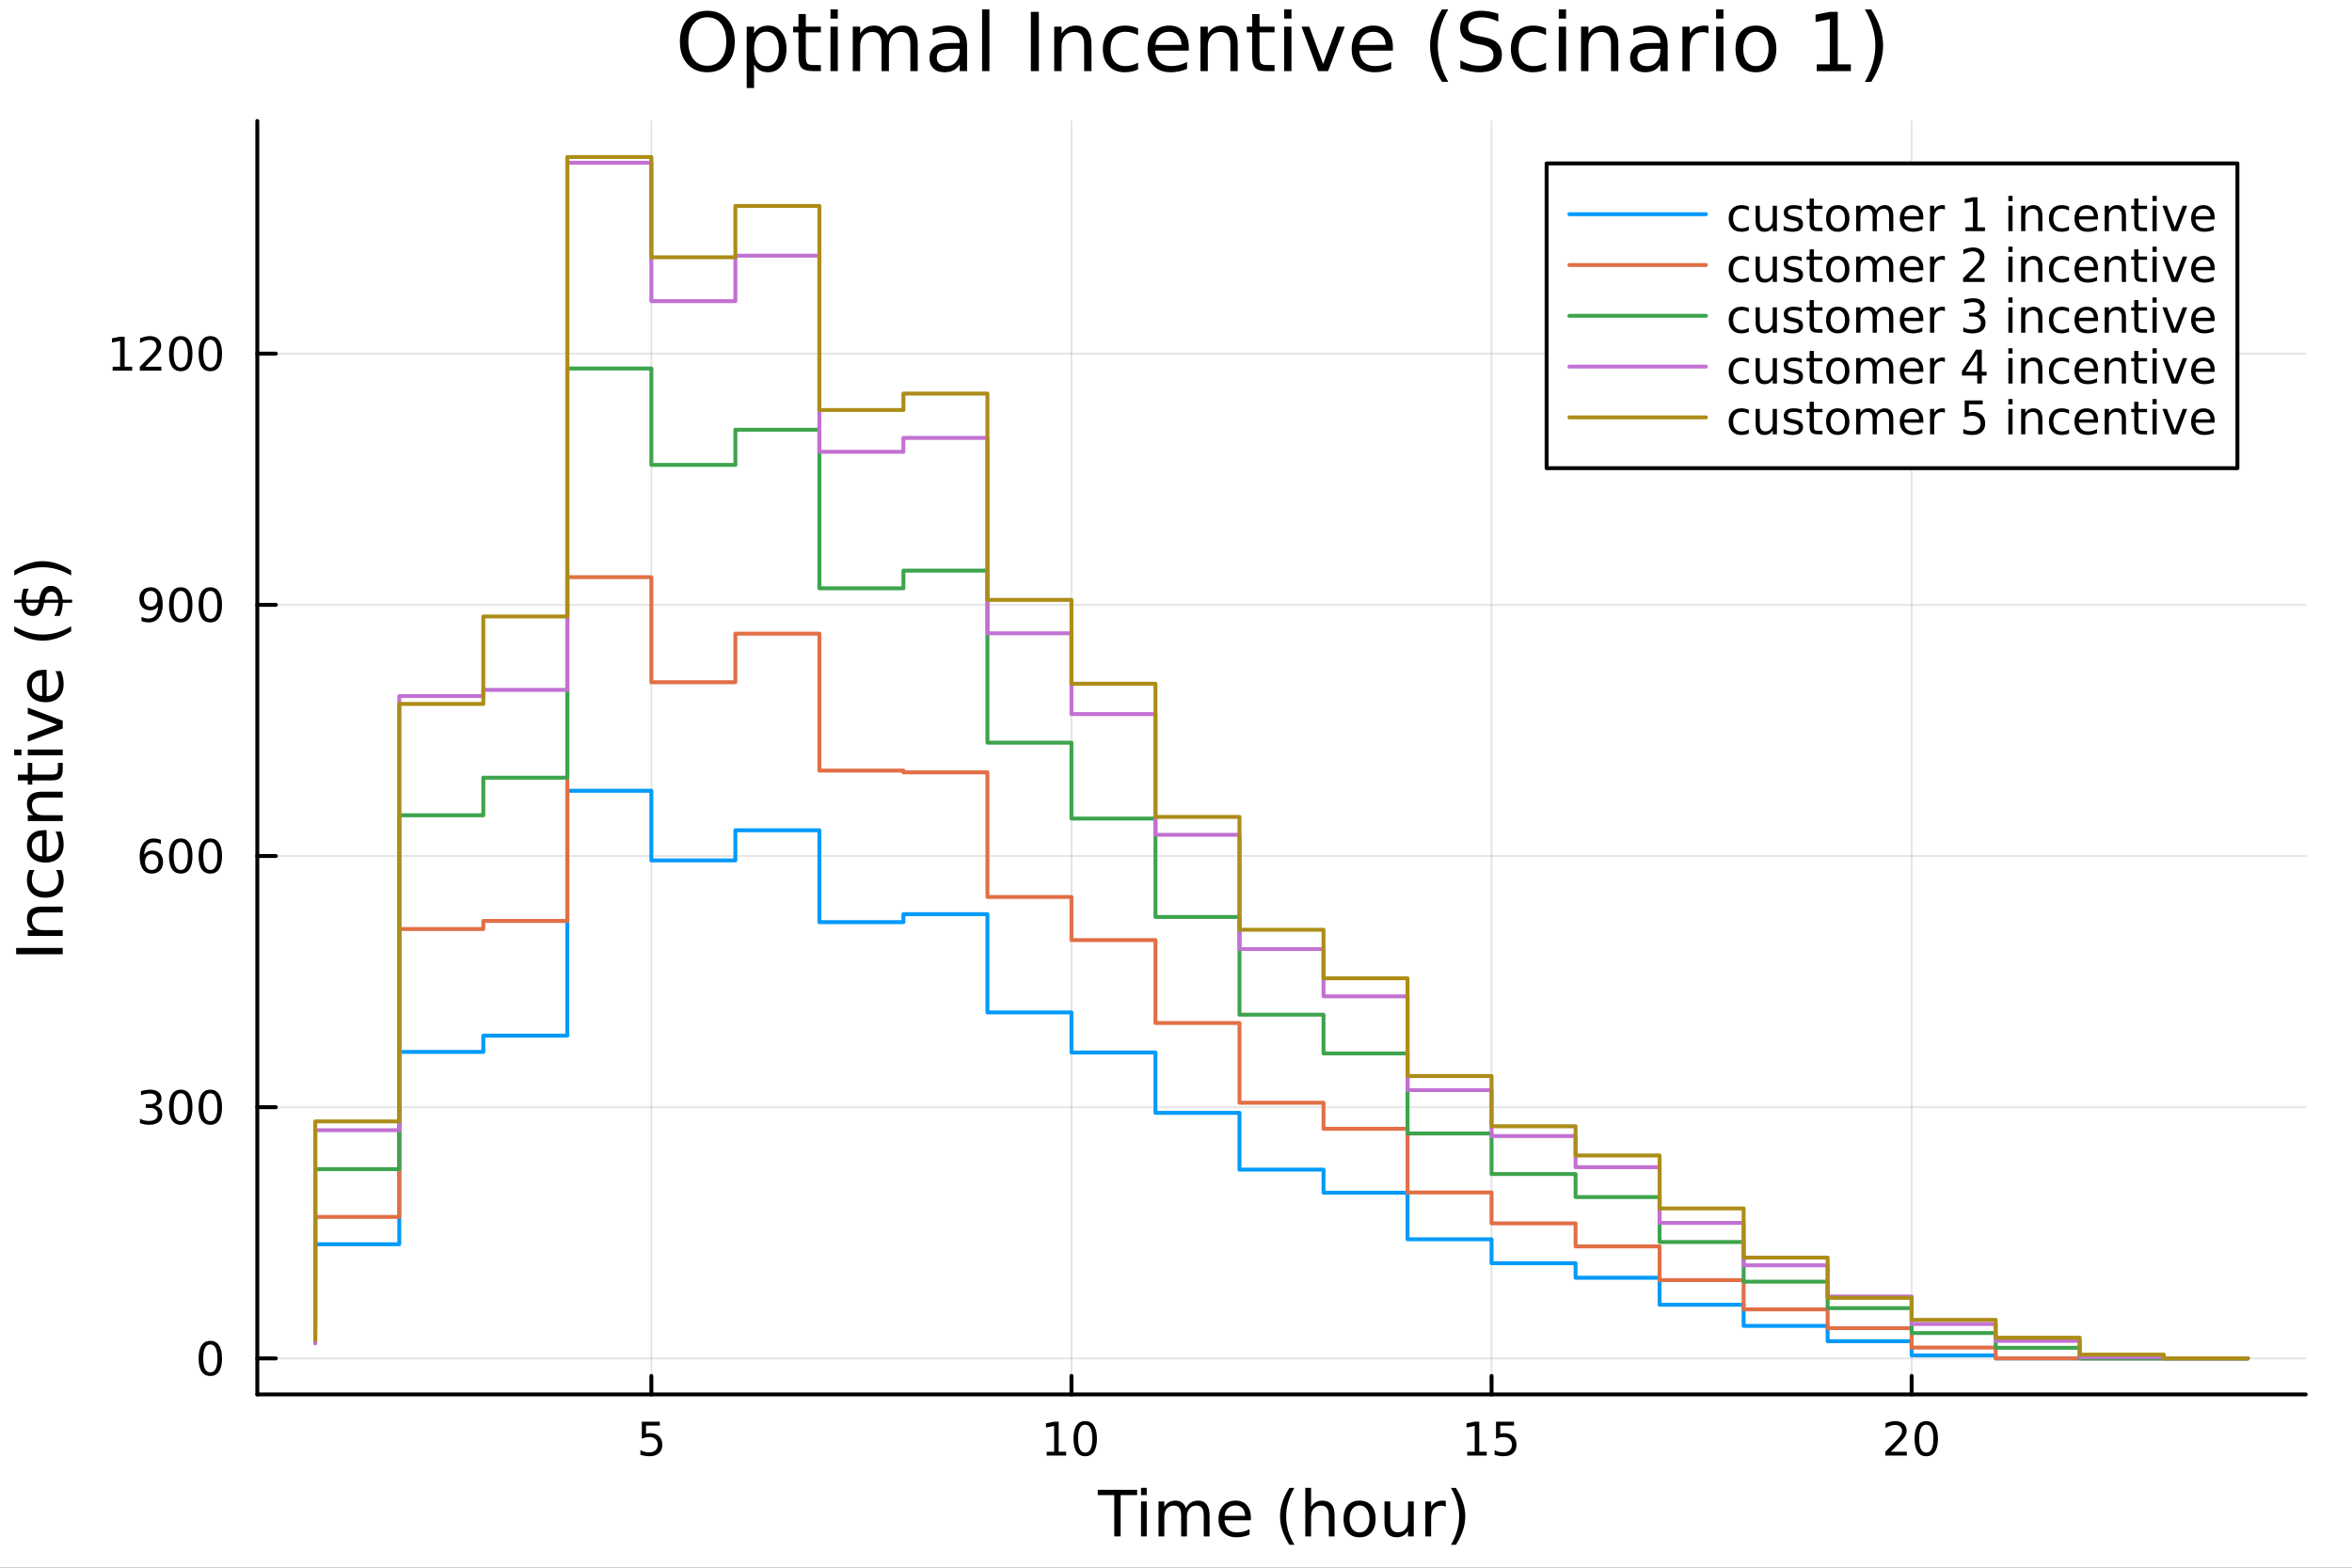 <?xml version="1.0" encoding="utf-8"?>
<svg xmlns="http://www.w3.org/2000/svg" xmlns:xlink="http://www.w3.org/1999/xlink" width="600" height="400" viewBox="0 0 2400 1600">
<rect x="0" y="0" width="2400" height="1600" fill="#333333" stroke="none"/>
<defs>
  <clipPath id="clip520">
    <rect x="0" y="0" width="2400" height="1600"/>
  </clipPath>
</defs>
<path clip-path="url(#clip520)" d="M0 1600 L2400 1600 L2400 0 L0 0  Z" fill="#ffffff" fill-rule="evenodd" fill-opacity="1"/>
<defs>
  <clipPath id="clip521">
    <rect x="480" y="0" width="1681" height="1600"/>
  </clipPath>
</defs>
<path clip-path="url(#clip520)" d="M262.551 1423.18 L2352.76 1423.18 L2352.76 123.472 L262.551 123.472  Z" fill="#ffffff" fill-rule="evenodd" fill-opacity="1"/>
<defs>
  <clipPath id="clip522">
    <rect x="262" y="123" width="2091" height="1301"/>
  </clipPath>
</defs>
<polyline clip-path="url(#clip522)" style="stroke:#000000; stroke-linecap:round; stroke-linejoin:round; stroke-width:2; stroke-opacity:0.1; fill:none" points="664.646,1423.18 664.646,123.472 "/>
<polyline clip-path="url(#clip522)" style="stroke:#000000; stroke-linecap:round; stroke-linejoin:round; stroke-width:2; stroke-opacity:0.1; fill:none" points="1093.32,1423.18 1093.32,123.472 "/>
<polyline clip-path="url(#clip522)" style="stroke:#000000; stroke-linecap:round; stroke-linejoin:round; stroke-width:2; stroke-opacity:0.1; fill:none" points="1521.99,1423.18 1521.99,123.472 "/>
<polyline clip-path="url(#clip522)" style="stroke:#000000; stroke-linecap:round; stroke-linejoin:round; stroke-width:2; stroke-opacity:0.1; fill:none" points="1950.66,1423.18 1950.66,123.472 "/>
<polyline clip-path="url(#clip520)" style="stroke:#000000; stroke-linecap:round; stroke-linejoin:round; stroke-width:4; stroke-opacity:1; fill:none" points="262.551,1423.18 2352.76,1423.18 "/>
<polyline clip-path="url(#clip520)" style="stroke:#000000; stroke-linecap:round; stroke-linejoin:round; stroke-width:4; stroke-opacity:1; fill:none" points="664.646,1423.18 664.646,1404.28 "/>
<polyline clip-path="url(#clip520)" style="stroke:#000000; stroke-linecap:round; stroke-linejoin:round; stroke-width:4; stroke-opacity:1; fill:none" points="1093.32,1423.18 1093.32,1404.28 "/>
<polyline clip-path="url(#clip520)" style="stroke:#000000; stroke-linecap:round; stroke-linejoin:round; stroke-width:4; stroke-opacity:1; fill:none" points="1521.99,1423.18 1521.99,1404.28 "/>
<polyline clip-path="url(#clip520)" style="stroke:#000000; stroke-linecap:round; stroke-linejoin:round; stroke-width:4; stroke-opacity:1; fill:none" points="1950.66,1423.18 1950.66,1404.28 "/>
<path clip-path="url(#clip520)" d="M654.923 1451.02 L673.28 1451.02 L673.28 1454.96 L659.206 1454.96 L659.206 1463.43 Q660.224 1463.08 661.243 1462.92 Q662.261 1462.73 663.28 1462.73 Q669.067 1462.73 672.446 1465.9 Q675.826 1469.08 675.826 1474.49 Q675.826 1480.07 672.354 1483.17 Q668.882 1486.25 662.562 1486.25 Q660.386 1486.25 658.118 1485.88 Q655.872 1485.51 653.465 1484.77 L653.465 1480.07 Q655.548 1481.2 657.771 1481.76 Q659.993 1482.32 662.47 1482.32 Q666.474 1482.32 668.812 1480.21 Q671.15 1478.1 671.15 1474.49 Q671.15 1470.88 668.812 1468.77 Q666.474 1466.67 662.47 1466.67 Q660.595 1466.67 658.72 1467.08 Q656.868 1467.5 654.923 1468.38 L654.923 1451.02 Z" fill="#000000" fill-rule="nonzero" fill-opacity="1" /><path clip-path="url(#clip520)" d="M1068.01 1481.64 L1075.64 1481.64 L1075.64 1455.28 L1067.33 1456.95 L1067.33 1452.69 L1075.6 1451.02 L1080.27 1451.02 L1080.27 1481.64 L1087.91 1481.64 L1087.91 1485.58 L1068.01 1485.58 L1068.01 1481.64 Z" fill="#000000" fill-rule="nonzero" fill-opacity="1" /><path clip-path="url(#clip520)" d="M1107.36 1454.1 Q1103.75 1454.1 1101.92 1457.66 Q1100.11 1461.2 1100.11 1468.33 Q1100.11 1475.44 1101.92 1479.01 Q1103.75 1482.55 1107.36 1482.55 Q1110.99 1482.55 1112.8 1479.01 Q1114.63 1475.44 1114.63 1468.33 Q1114.63 1461.2 1112.8 1457.66 Q1110.99 1454.1 1107.36 1454.1 M1107.36 1450.39 Q1113.17 1450.39 1116.22 1455 Q1119.3 1459.58 1119.3 1468.33 Q1119.3 1477.06 1116.22 1481.67 Q1113.17 1486.25 1107.36 1486.25 Q1101.55 1486.25 1098.47 1481.67 Q1095.41 1477.06 1095.41 1468.33 Q1095.41 1459.58 1098.47 1455 Q1101.55 1450.39 1107.36 1450.39 Z" fill="#000000" fill-rule="nonzero" fill-opacity="1" /><path clip-path="url(#clip520)" d="M1497.17 1481.64 L1504.81 1481.64 L1504.81 1455.28 L1496.5 1456.95 L1496.5 1452.69 L1504.77 1451.02 L1509.44 1451.02 L1509.44 1481.64 L1517.08 1481.64 L1517.08 1485.58 L1497.17 1485.58 L1497.17 1481.64 Z" fill="#000000" fill-rule="nonzero" fill-opacity="1" /><path clip-path="url(#clip520)" d="M1526.57 1451.02 L1544.93 1451.02 L1544.93 1454.96 L1530.86 1454.96 L1530.86 1463.43 Q1531.87 1463.08 1532.89 1462.92 Q1533.91 1462.73 1534.93 1462.73 Q1540.72 1462.73 1544.1 1465.9 Q1547.48 1469.08 1547.48 1474.49 Q1547.48 1480.07 1544 1483.17 Q1540.53 1486.25 1534.21 1486.25 Q1532.04 1486.25 1529.77 1485.88 Q1527.52 1485.51 1525.11 1484.77 L1525.11 1480.07 Q1527.2 1481.2 1529.42 1481.76 Q1531.64 1482.32 1534.12 1482.32 Q1538.12 1482.32 1540.46 1480.21 Q1542.8 1478.1 1542.8 1474.49 Q1542.8 1470.88 1540.46 1468.77 Q1538.12 1466.67 1534.12 1466.67 Q1532.24 1466.67 1530.37 1467.08 Q1528.52 1467.5 1526.57 1468.38 L1526.57 1451.02 Z" fill="#000000" fill-rule="nonzero" fill-opacity="1" /><path clip-path="url(#clip520)" d="M1929.43 1481.64 L1945.75 1481.64 L1945.75 1485.58 L1923.81 1485.58 L1923.81 1481.64 Q1926.47 1478.89 1931.06 1474.26 Q1935.66 1469.61 1936.84 1468.27 Q1939.09 1465.74 1939.97 1464.01 Q1940.87 1462.25 1940.87 1460.56 Q1940.87 1457.8 1938.93 1456.07 Q1937 1454.33 1933.9 1454.33 Q1931.7 1454.33 1929.25 1455.09 Q1926.82 1455.86 1924.04 1457.41 L1924.04 1452.69 Q1926.87 1451.55 1929.32 1450.97 Q1931.77 1450.39 1933.81 1450.39 Q1939.18 1450.39 1942.37 1453.08 Q1945.57 1455.77 1945.57 1460.26 Q1945.57 1462.39 1944.76 1464.31 Q1943.97 1466.2 1941.87 1468.8 Q1941.29 1469.47 1938.18 1472.69 Q1935.08 1475.88 1929.43 1481.64 Z" fill="#000000" fill-rule="nonzero" fill-opacity="1" /><path clip-path="url(#clip520)" d="M1965.57 1454.1 Q1961.96 1454.1 1960.13 1457.66 Q1958.32 1461.2 1958.32 1468.33 Q1958.32 1475.44 1960.13 1479.01 Q1961.96 1482.55 1965.57 1482.55 Q1969.2 1482.55 1971.01 1479.01 Q1972.84 1475.44 1972.84 1468.33 Q1972.84 1461.2 1971.01 1457.66 Q1969.2 1454.1 1965.57 1454.1 M1965.57 1450.39 Q1971.38 1450.39 1974.43 1455 Q1977.51 1459.58 1977.51 1468.33 Q1977.51 1477.06 1974.43 1481.67 Q1971.38 1486.25 1965.57 1486.25 Q1959.76 1486.25 1956.68 1481.67 Q1953.62 1477.06 1953.62 1468.33 Q1953.62 1459.58 1956.68 1455 Q1959.76 1450.39 1965.57 1450.39 Z" fill="#000000" fill-rule="nonzero" fill-opacity="1" /><path clip-path="url(#clip520)" d="M1120.15 1520.52 L1160.35 1520.52 L1160.35 1525.93 L1143.48 1525.93 L1143.48 1568.04 L1137.02 1568.04 L1137.02 1525.93 L1120.15 1525.93 L1120.15 1520.52 Z" fill="#000000" fill-rule="nonzero" fill-opacity="1" /><path clip-path="url(#clip520)" d="M1164.3 1532.4 L1170.15 1532.4 L1170.15 1568.04 L1164.3 1568.04 L1164.3 1532.4 M1164.3 1518.52 L1170.15 1518.52 L1170.15 1525.93 L1164.3 1525.93 L1164.3 1518.52 Z" fill="#000000" fill-rule="nonzero" fill-opacity="1" /><path clip-path="url(#clip520)" d="M1210.16 1539.24 Q1212.36 1535.29 1215.41 1533.41 Q1218.47 1531.54 1222.61 1531.54 Q1228.18 1531.54 1231.2 1535.45 Q1234.23 1539.33 1234.23 1546.53 L1234.23 1568.04 L1228.34 1568.04 L1228.34 1546.72 Q1228.34 1541.59 1226.52 1539.11 Q1224.71 1536.63 1220.98 1536.63 Q1216.43 1536.63 1213.79 1539.65 Q1211.15 1542.68 1211.15 1547.9 L1211.15 1568.04 L1205.26 1568.04 L1205.26 1546.72 Q1205.26 1541.56 1203.45 1539.11 Q1201.63 1536.63 1197.85 1536.63 Q1193.36 1536.63 1190.72 1539.68 Q1188.07 1542.71 1188.07 1547.9 L1188.07 1568.04 L1182.19 1568.04 L1182.19 1532.4 L1188.07 1532.4 L1188.07 1537.93 Q1190.08 1534.66 1192.88 1533.1 Q1195.68 1531.54 1199.53 1531.54 Q1203.42 1531.54 1206.12 1533.51 Q1208.86 1535.48 1210.16 1539.24 Z" fill="#000000" fill-rule="nonzero" fill-opacity="1" /><path clip-path="url(#clip520)" d="M1276.4 1548.76 L1276.4 1551.62 L1249.47 1551.62 Q1249.85 1557.67 1253.1 1560.85 Q1256.38 1564 1262.2 1564 Q1265.58 1564 1268.73 1563.17 Q1271.91 1562.35 1275.03 1560.69 L1275.03 1566.23 Q1271.88 1567.57 1268.57 1568.27 Q1265.26 1568.97 1261.85 1568.97 Q1253.32 1568.97 1248.33 1564 Q1243.36 1559.04 1243.36 1550.57 Q1243.36 1541.82 1248.07 1536.69 Q1252.81 1531.54 1260.83 1531.54 Q1268.03 1531.54 1272.2 1536.18 Q1276.4 1540.8 1276.4 1548.76 M1270.54 1547.04 Q1270.48 1542.23 1267.84 1539.37 Q1265.23 1536.5 1260.9 1536.5 Q1256 1536.5 1253.04 1539.27 Q1250.11 1542.04 1249.66 1547.07 L1270.54 1547.04 Z" fill="#000000" fill-rule="nonzero" fill-opacity="1" /><path clip-path="url(#clip520)" d="M1320.8 1518.58 Q1316.53 1525.9 1314.46 1533.06 Q1312.4 1540.23 1312.4 1547.58 Q1312.4 1554.93 1314.46 1562.16 Q1316.57 1569.35 1320.8 1576.64 L1315.71 1576.64 Q1310.93 1569.16 1308.54 1561.93 Q1306.19 1554.71 1306.19 1547.58 Q1306.19 1540.48 1308.54 1533.29 Q1310.9 1526.09 1315.71 1518.58 L1320.8 1518.58 Z" fill="#000000" fill-rule="nonzero" fill-opacity="1" /><path clip-path="url(#clip520)" d="M1361.79 1546.53 L1361.79 1568.04 L1355.94 1568.04 L1355.94 1546.72 Q1355.94 1541.66 1353.96 1539.14 Q1351.99 1536.63 1348.04 1536.63 Q1343.3 1536.63 1340.56 1539.65 Q1337.83 1542.68 1337.83 1547.9 L1337.83 1568.04 L1331.94 1568.04 L1331.94 1518.52 L1337.83 1518.52 L1337.83 1537.93 Q1339.93 1534.72 1342.76 1533.13 Q1345.63 1531.54 1349.35 1531.54 Q1355.49 1531.54 1358.64 1535.36 Q1361.79 1539.14 1361.79 1546.53 Z" fill="#000000" fill-rule="nonzero" fill-opacity="1" /><path clip-path="url(#clip520)" d="M1387.29 1536.5 Q1382.58 1536.5 1379.84 1540.19 Q1377.1 1543.85 1377.1 1550.25 Q1377.1 1556.65 1379.81 1560.34 Q1382.55 1564 1387.29 1564 Q1391.97 1564 1394.7 1560.31 Q1397.44 1556.62 1397.44 1550.25 Q1397.44 1543.92 1394.7 1540.23 Q1391.97 1536.5 1387.29 1536.5 M1387.29 1531.54 Q1394.93 1531.54 1399.29 1536.5 Q1403.65 1541.47 1403.65 1550.25 Q1403.65 1559 1399.29 1564 Q1394.93 1568.97 1387.29 1568.97 Q1379.62 1568.97 1375.26 1564 Q1370.93 1559 1370.93 1550.25 Q1370.93 1541.47 1375.26 1536.5 Q1379.62 1531.54 1387.29 1531.54 Z" fill="#000000" fill-rule="nonzero" fill-opacity="1" /><path clip-path="url(#clip520)" d="M1412.75 1553.98 L1412.75 1532.4 L1418.61 1532.4 L1418.61 1553.75 Q1418.61 1558.81 1420.58 1561.36 Q1422.55 1563.87 1426.5 1563.87 Q1431.24 1563.87 1433.98 1560.85 Q1436.75 1557.83 1436.75 1552.61 L1436.75 1532.4 L1442.61 1532.4 L1442.61 1568.04 L1436.75 1568.04 L1436.75 1562.57 Q1434.62 1565.82 1431.78 1567.41 Q1428.98 1568.97 1425.26 1568.97 Q1419.12 1568.97 1415.93 1565.15 Q1412.75 1561.33 1412.75 1553.98 M1427.49 1531.54 L1427.49 1531.54 Z" fill="#000000" fill-rule="nonzero" fill-opacity="1" /><path clip-path="url(#clip520)" d="M1475.33 1537.87 Q1474.34 1537.3 1473.16 1537.04 Q1472.02 1536.76 1470.62 1536.76 Q1465.65 1536.76 1462.98 1540 Q1460.34 1543.22 1460.34 1549.27 L1460.34 1568.04 L1454.45 1568.04 L1454.45 1532.4 L1460.34 1532.4 L1460.34 1537.93 Q1462.18 1534.69 1465.14 1533.13 Q1468.1 1531.54 1472.33 1531.54 Q1472.94 1531.54 1473.67 1531.63 Q1474.4 1531.7 1475.29 1531.85 L1475.33 1537.87 Z" fill="#000000" fill-rule="nonzero" fill-opacity="1" /><path clip-path="url(#clip520)" d="M1480.55 1518.58 L1485.64 1518.58 Q1490.41 1526.09 1492.77 1533.29 Q1495.16 1540.48 1495.16 1547.58 Q1495.16 1554.71 1492.77 1561.93 Q1490.41 1569.16 1485.64 1576.64 L1480.55 1576.64 Q1484.78 1569.35 1486.85 1562.16 Q1488.95 1554.93 1488.95 1547.58 Q1488.95 1540.23 1486.85 1533.06 Q1484.78 1525.9 1480.55 1518.58 Z" fill="#000000" fill-rule="nonzero" fill-opacity="1" /><polyline clip-path="url(#clip522)" style="stroke:#000000; stroke-linecap:round; stroke-linejoin:round; stroke-width:2; stroke-opacity:0.1; fill:none" points="262.551,1386.4 2352.76,1386.4 "/>
<polyline clip-path="url(#clip522)" style="stroke:#000000; stroke-linecap:round; stroke-linejoin:round; stroke-width:2; stroke-opacity:0.1; fill:none" points="262.551,1130.03 2352.76,1130.03 "/>
<polyline clip-path="url(#clip522)" style="stroke:#000000; stroke-linecap:round; stroke-linejoin:round; stroke-width:2; stroke-opacity:0.1; fill:none" points="262.551,873.665 2352.76,873.665 "/>
<polyline clip-path="url(#clip522)" style="stroke:#000000; stroke-linecap:round; stroke-linejoin:round; stroke-width:2; stroke-opacity:0.1; fill:none" points="262.551,617.3 2352.76,617.3 "/>
<polyline clip-path="url(#clip522)" style="stroke:#000000; stroke-linecap:round; stroke-linejoin:round; stroke-width:2; stroke-opacity:0.1; fill:none" points="262.551,360.935 2352.76,360.935 "/>
<polyline clip-path="url(#clip520)" style="stroke:#000000; stroke-linecap:round; stroke-linejoin:round; stroke-width:4; stroke-opacity:1; fill:none" points="262.551,1423.18 262.551,123.472 "/>
<polyline clip-path="url(#clip520)" style="stroke:#000000; stroke-linecap:round; stroke-linejoin:round; stroke-width:4; stroke-opacity:1; fill:none" points="262.551,1386.4 281.449,1386.4 "/>
<polyline clip-path="url(#clip520)" style="stroke:#000000; stroke-linecap:round; stroke-linejoin:round; stroke-width:4; stroke-opacity:1; fill:none" points="262.551,1130.03 281.449,1130.03 "/>
<polyline clip-path="url(#clip520)" style="stroke:#000000; stroke-linecap:round; stroke-linejoin:round; stroke-width:4; stroke-opacity:1; fill:none" points="262.551,873.665 281.449,873.665 "/>
<polyline clip-path="url(#clip520)" style="stroke:#000000; stroke-linecap:round; stroke-linejoin:round; stroke-width:4; stroke-opacity:1; fill:none" points="262.551,617.3 281.449,617.3 "/>
<polyline clip-path="url(#clip520)" style="stroke:#000000; stroke-linecap:round; stroke-linejoin:round; stroke-width:4; stroke-opacity:1; fill:none" points="262.551,360.935 281.449,360.935 "/>
<path clip-path="url(#clip520)" d="M214.607 1372.19 Q210.996 1372.19 209.167 1375.76 Q207.362 1379.3 207.362 1386.43 Q207.362 1393.54 209.167 1397.1 Q210.996 1400.64 214.607 1400.64 Q218.241 1400.64 220.047 1397.1 Q221.875 1393.54 221.875 1386.43 Q221.875 1379.3 220.047 1375.76 Q218.241 1372.19 214.607 1372.19 M214.607 1368.49 Q220.417 1368.49 223.473 1373.1 Q226.551 1377.68 226.551 1386.43 Q226.551 1395.16 223.473 1399.76 Q220.417 1404.35 214.607 1404.35 Q208.797 1404.35 205.718 1399.76 Q202.662 1395.16 202.662 1386.43 Q202.662 1377.68 205.718 1373.1 Q208.797 1368.49 214.607 1368.49 Z" fill="#000000" fill-rule="nonzero" fill-opacity="1" /><path clip-path="url(#clip520)" d="M158.45 1128.68 Q161.806 1129.39 163.681 1131.66 Q165.579 1133.93 165.579 1137.26 Q165.579 1142.38 162.061 1145.18 Q158.542 1147.98 152.061 1147.98 Q149.885 1147.98 147.57 1147.54 Q145.279 1147.13 142.825 1146.27 L142.825 1141.75 Q144.769 1142.89 147.084 1143.47 Q149.399 1144.05 151.922 1144.05 Q156.32 1144.05 158.612 1142.31 Q160.927 1140.57 160.927 1137.26 Q160.927 1134.21 158.774 1132.5 Q156.644 1130.76 152.825 1130.76 L148.797 1130.76 L148.797 1126.92 L153.01 1126.92 Q156.459 1126.92 158.288 1125.55 Q160.116 1124.16 160.116 1121.57 Q160.116 1118.91 158.218 1117.5 Q156.343 1116.06 152.825 1116.06 Q150.903 1116.06 148.704 1116.48 Q146.505 1116.89 143.866 1117.77 L143.866 1113.61 Q146.529 1112.87 148.843 1112.5 Q151.181 1112.13 153.241 1112.13 Q158.565 1112.13 161.667 1114.56 Q164.769 1116.96 164.769 1121.08 Q164.769 1123.95 163.126 1125.94 Q161.482 1127.91 158.45 1128.68 Z" fill="#000000" fill-rule="nonzero" fill-opacity="1" /><path clip-path="url(#clip520)" d="M184.445 1115.83 Q180.834 1115.83 179.005 1119.39 Q177.2 1122.94 177.2 1130.07 Q177.2 1137.17 179.005 1140.74 Q180.834 1144.28 184.445 1144.28 Q188.079 1144.28 189.885 1140.74 Q191.713 1137.17 191.713 1130.07 Q191.713 1122.94 189.885 1119.39 Q188.079 1115.83 184.445 1115.83 M184.445 1112.13 Q190.255 1112.13 193.311 1116.73 Q196.389 1121.32 196.389 1130.07 Q196.389 1138.79 193.311 1143.4 Q190.255 1147.98 184.445 1147.98 Q178.635 1147.98 175.556 1143.4 Q172.501 1138.79 172.501 1130.07 Q172.501 1121.32 175.556 1116.73 Q178.635 1112.13 184.445 1112.13 Z" fill="#000000" fill-rule="nonzero" fill-opacity="1" /><path clip-path="url(#clip520)" d="M214.607 1115.83 Q210.996 1115.83 209.167 1119.39 Q207.362 1122.94 207.362 1130.07 Q207.362 1137.17 209.167 1140.74 Q210.996 1144.28 214.607 1144.28 Q218.241 1144.28 220.047 1140.74 Q221.875 1137.17 221.875 1130.07 Q221.875 1122.94 220.047 1119.39 Q218.241 1115.83 214.607 1115.83 M214.607 1112.13 Q220.417 1112.13 223.473 1116.73 Q226.551 1121.32 226.551 1130.07 Q226.551 1138.79 223.473 1143.4 Q220.417 1147.98 214.607 1147.98 Q208.797 1147.98 205.718 1143.4 Q202.662 1138.79 202.662 1130.07 Q202.662 1121.32 205.718 1116.73 Q208.797 1112.13 214.607 1112.13 Z" fill="#000000" fill-rule="nonzero" fill-opacity="1" /><path clip-path="url(#clip520)" d="M154.862 871.802 Q151.714 871.802 149.862 873.954 Q148.033 876.107 148.033 879.857 Q148.033 883.584 149.862 885.76 Q151.714 887.913 154.862 887.913 Q158.01 887.913 159.839 885.76 Q161.69 883.584 161.69 879.857 Q161.69 876.107 159.839 873.954 Q158.01 871.802 154.862 871.802 M164.144 857.149 L164.144 861.408 Q162.385 860.575 160.579 860.135 Q158.797 859.695 157.038 859.695 Q152.408 859.695 149.954 862.82 Q147.524 865.945 147.177 872.265 Q148.542 870.251 150.603 869.186 Q152.663 868.098 155.14 868.098 Q160.348 868.098 163.357 871.269 Q166.39 874.417 166.39 879.857 Q166.39 885.181 163.241 888.399 Q160.093 891.616 154.862 891.616 Q148.866 891.616 145.695 887.033 Q142.524 882.427 142.524 873.7 Q142.524 865.505 146.413 860.644 Q150.302 855.76 156.853 855.76 Q158.612 855.76 160.394 856.107 Q162.2 856.455 164.144 857.149 Z" fill="#000000" fill-rule="nonzero" fill-opacity="1" /><path clip-path="url(#clip520)" d="M184.445 859.464 Q180.834 859.464 179.005 863.029 Q177.2 866.57 177.2 873.7 Q177.2 880.806 179.005 884.371 Q180.834 887.913 184.445 887.913 Q188.079 887.913 189.885 884.371 Q191.713 880.806 191.713 873.7 Q191.713 866.57 189.885 863.029 Q188.079 859.464 184.445 859.464 M184.445 855.76 Q190.255 855.76 193.311 860.367 Q196.389 864.95 196.389 873.7 Q196.389 882.427 193.311 887.033 Q190.255 891.616 184.445 891.616 Q178.635 891.616 175.556 887.033 Q172.501 882.427 172.501 873.7 Q172.501 864.95 175.556 860.367 Q178.635 855.76 184.445 855.76 Z" fill="#000000" fill-rule="nonzero" fill-opacity="1" /><path clip-path="url(#clip520)" d="M214.607 859.464 Q210.996 859.464 209.167 863.029 Q207.362 866.57 207.362 873.7 Q207.362 880.806 209.167 884.371 Q210.996 887.913 214.607 887.913 Q218.241 887.913 220.047 884.371 Q221.875 880.806 221.875 873.7 Q221.875 866.57 220.047 863.029 Q218.241 859.464 214.607 859.464 M214.607 855.76 Q220.417 855.76 223.473 860.367 Q226.551 864.95 226.551 873.7 Q226.551 882.427 223.473 887.033 Q220.417 891.616 214.607 891.616 Q208.797 891.616 205.718 887.033 Q202.662 882.427 202.662 873.7 Q202.662 864.95 205.718 860.367 Q208.797 855.76 214.607 855.76 Z" fill="#000000" fill-rule="nonzero" fill-opacity="1" /><path clip-path="url(#clip520)" d="M144.422 633.862 L144.422 629.603 Q146.181 630.436 147.987 630.876 Q149.792 631.316 151.528 631.316 Q156.158 631.316 158.589 628.214 Q161.042 625.089 161.39 618.747 Q160.047 620.737 157.987 621.802 Q155.927 622.867 153.427 622.867 Q148.241 622.867 145.209 619.742 Q142.2 616.594 142.2 611.154 Q142.2 605.83 145.348 602.612 Q148.496 599.395 153.728 599.395 Q159.723 599.395 162.871 604.001 Q166.042 608.585 166.042 617.335 Q166.042 625.506 162.153 630.39 Q158.288 635.251 151.737 635.251 Q149.978 635.251 148.172 634.904 Q146.366 634.557 144.422 633.862 M153.728 619.21 Q156.876 619.21 158.704 617.057 Q160.556 614.904 160.556 611.154 Q160.556 607.427 158.704 605.274 Q156.876 603.099 153.728 603.099 Q150.579 603.099 148.728 605.274 Q146.899 607.427 146.899 611.154 Q146.899 614.904 148.728 617.057 Q150.579 619.21 153.728 619.21 Z" fill="#000000" fill-rule="nonzero" fill-opacity="1" /><path clip-path="url(#clip520)" d="M184.445 603.099 Q180.834 603.099 179.005 606.663 Q177.2 610.205 177.2 617.335 Q177.2 624.441 179.005 628.006 Q180.834 631.547 184.445 631.547 Q188.079 631.547 189.885 628.006 Q191.713 624.441 191.713 617.335 Q191.713 610.205 189.885 606.663 Q188.079 603.099 184.445 603.099 M184.445 599.395 Q190.255 599.395 193.311 604.001 Q196.389 608.585 196.389 617.335 Q196.389 626.061 193.311 630.668 Q190.255 635.251 184.445 635.251 Q178.635 635.251 175.556 630.668 Q172.501 626.061 172.501 617.335 Q172.501 608.585 175.556 604.001 Q178.635 599.395 184.445 599.395 Z" fill="#000000" fill-rule="nonzero" fill-opacity="1" /><path clip-path="url(#clip520)" d="M214.607 603.099 Q210.996 603.099 209.167 606.663 Q207.362 610.205 207.362 617.335 Q207.362 624.441 209.167 628.006 Q210.996 631.547 214.607 631.547 Q218.241 631.547 220.047 628.006 Q221.875 624.441 221.875 617.335 Q221.875 610.205 220.047 606.663 Q218.241 603.099 214.607 603.099 M214.607 599.395 Q220.417 599.395 223.473 604.001 Q226.551 608.585 226.551 617.335 Q226.551 626.061 223.473 630.668 Q220.417 635.251 214.607 635.251 Q208.797 635.251 205.718 630.668 Q202.662 626.061 202.662 617.335 Q202.662 608.585 205.718 604.001 Q208.797 599.395 214.607 599.395 Z" fill="#000000" fill-rule="nonzero" fill-opacity="1" /><path clip-path="url(#clip520)" d="M114.931 374.279 L122.57 374.279 L122.57 347.914 L114.26 349.581 L114.26 345.321 L122.524 343.655 L127.2 343.655 L127.2 374.279 L134.839 374.279 L134.839 378.215 L114.931 378.215 L114.931 374.279 Z" fill="#000000" fill-rule="nonzero" fill-opacity="1" /><path clip-path="url(#clip520)" d="M148.311 374.279 L164.63 374.279 L164.63 378.215 L142.686 378.215 L142.686 374.279 Q145.348 371.525 149.931 366.895 Q154.538 362.242 155.718 360.9 Q157.964 358.377 158.843 356.641 Q159.746 354.881 159.746 353.192 Q159.746 350.437 157.802 348.701 Q155.88 346.965 152.778 346.965 Q150.579 346.965 148.126 347.729 Q145.695 348.493 142.917 350.043 L142.917 345.321 Q145.741 344.187 148.195 343.608 Q150.649 343.03 152.686 343.03 Q158.056 343.03 161.251 345.715 Q164.445 348.4 164.445 352.891 Q164.445 355.02 163.635 356.942 Q162.848 358.84 160.741 361.432 Q160.163 362.104 157.061 365.321 Q153.959 368.516 148.311 374.279 Z" fill="#000000" fill-rule="nonzero" fill-opacity="1" /><path clip-path="url(#clip520)" d="M184.445 346.733 Q180.834 346.733 179.005 350.298 Q177.2 353.84 177.2 360.969 Q177.2 368.076 179.005 371.641 Q180.834 375.182 184.445 375.182 Q188.079 375.182 189.885 371.641 Q191.713 368.076 191.713 360.969 Q191.713 353.84 189.885 350.298 Q188.079 346.733 184.445 346.733 M184.445 343.03 Q190.255 343.03 193.311 347.636 Q196.389 352.219 196.389 360.969 Q196.389 369.696 193.311 374.303 Q190.255 378.886 184.445 378.886 Q178.635 378.886 175.556 374.303 Q172.501 369.696 172.501 360.969 Q172.501 352.219 175.556 347.636 Q178.635 343.03 184.445 343.03 Z" fill="#000000" fill-rule="nonzero" fill-opacity="1" /><path clip-path="url(#clip520)" d="M214.607 346.733 Q210.996 346.733 209.167 350.298 Q207.362 353.84 207.362 360.969 Q207.362 368.076 209.167 371.641 Q210.996 375.182 214.607 375.182 Q218.241 375.182 220.047 371.641 Q221.875 368.076 221.875 360.969 Q221.875 353.84 220.047 350.298 Q218.241 346.733 214.607 346.733 M214.607 343.03 Q220.417 343.03 223.473 347.636 Q226.551 352.219 226.551 360.969 Q226.551 369.696 223.473 374.303 Q220.417 378.886 214.607 378.886 Q208.797 378.886 205.718 374.303 Q202.662 369.696 202.662 360.969 Q202.662 352.219 205.718 347.636 Q208.797 343.03 214.607 343.03 Z" fill="#000000" fill-rule="nonzero" fill-opacity="1" /><path clip-path="url(#clip520)" d="M16.484 973.925 L16.484 967.496 L64.004 967.496 L64.004 973.925 L16.484 973.925 Z" fill="#000000" fill-rule="nonzero" fill-opacity="1" /><path clip-path="url(#clip520)" d="M42.488 925.323 L64.004 925.323 L64.004 931.18 L42.679 931.18 Q37.618 931.18 35.104 933.153 Q32.589 935.126 32.589 939.073 Q32.589 943.816 35.613 946.553 Q38.637 949.29 43.857 949.29 L64.004 949.29 L64.004 955.178 L28.356 955.178 L28.356 949.29 L33.894 949.29 Q30.68 947.189 29.088 944.357 Q27.497 941.492 27.497 937.768 Q27.497 931.625 31.316 928.474 Q35.104 925.323 42.488 925.323 Z" fill="#000000" fill-rule="nonzero" fill-opacity="1" /><path clip-path="url(#clip520)" d="M29.725 887.988 L35.199 887.988 Q33.831 890.471 33.162 892.985 Q32.462 895.468 32.462 898.014 Q32.462 903.712 36.09 906.863 Q39.687 910.014 46.212 910.014 Q52.737 910.014 56.365 906.863 Q59.962 903.712 59.962 898.014 Q59.962 895.468 59.294 892.985 Q58.593 890.471 57.225 887.988 L62.636 887.988 Q63.781 890.439 64.354 893.081 Q64.927 895.691 64.927 898.651 Q64.927 906.703 59.866 911.446 Q54.806 916.188 46.212 916.188 Q37.491 916.188 32.494 911.414 Q27.497 906.608 27.497 898.269 Q27.497 895.563 28.07 892.985 Q28.611 890.407 29.725 887.988 Z" fill="#000000" fill-rule="nonzero" fill-opacity="1" /><path clip-path="url(#clip520)" d="M44.716 847.311 L47.581 847.311 L47.581 874.238 Q53.628 873.856 56.811 870.61 Q59.962 867.332 59.962 861.507 Q59.962 858.133 59.134 854.982 Q58.307 851.799 56.652 848.68 L62.19 848.68 Q63.527 851.831 64.227 855.141 Q64.927 858.451 64.927 861.857 Q64.927 870.387 59.962 875.384 Q54.997 880.349 46.53 880.349 Q37.777 880.349 32.653 875.639 Q27.497 870.896 27.497 862.876 Q27.497 855.682 32.144 851.513 Q36.759 847.311 44.716 847.311 M42.997 853.168 Q38.191 853.232 35.327 855.873 Q32.462 858.483 32.462 862.812 Q32.462 867.713 35.231 870.674 Q38 873.602 43.029 874.047 L42.997 853.168 Z" fill="#000000" fill-rule="nonzero" fill-opacity="1" /><path clip-path="url(#clip520)" d="M42.488 808.067 L64.004 808.067 L64.004 813.923 L42.679 813.923 Q37.618 813.923 35.104 815.897 Q32.589 817.87 32.589 821.817 Q32.589 826.559 35.613 829.296 Q38.637 832.034 43.857 832.034 L64.004 832.034 L64.004 837.922 L28.356 837.922 L28.356 832.034 L33.894 832.034 Q30.68 829.933 29.088 827.1 Q27.497 824.236 27.497 820.512 Q27.497 814.369 31.316 811.218 Q35.104 808.067 42.488 808.067 Z" fill="#000000" fill-rule="nonzero" fill-opacity="1" /><path clip-path="url(#clip520)" d="M18.235 790.593 L28.356 790.593 L28.356 778.53 L32.908 778.53 L32.908 790.593 L52.259 790.593 Q56.62 790.593 57.861 789.415 Q59.103 788.206 59.103 784.546 L59.103 778.53 L64.004 778.53 L64.004 784.546 Q64.004 791.325 61.49 793.903 Q58.943 796.481 52.259 796.481 L32.908 796.481 L32.908 800.778 L28.356 800.778 L28.356 796.481 L18.235 796.481 L18.235 790.593 Z" fill="#000000" fill-rule="nonzero" fill-opacity="1" /><path clip-path="url(#clip520)" d="M28.356 770.827 L28.356 764.971 L64.004 764.971 L64.004 770.827 L28.356 770.827 M14.479 770.827 L14.479 764.971 L21.895 764.971 L21.895 770.827 L14.479 770.827 Z" fill="#000000" fill-rule="nonzero" fill-opacity="1" /><path clip-path="url(#clip520)" d="M28.356 756.918 L28.356 750.712 L58.275 739.572 L28.356 728.432 L28.356 722.225 L64.004 735.593 L64.004 743.55 L28.356 756.918 Z" fill="#000000" fill-rule="nonzero" fill-opacity="1" /><path clip-path="url(#clip520)" d="M44.716 683.649 L47.581 683.649 L47.581 710.576 Q53.628 710.194 56.811 706.948 Q59.962 703.669 59.962 697.845 Q59.962 694.471 59.134 691.32 Q58.307 688.137 56.652 685.018 L62.19 685.018 Q63.527 688.169 64.227 691.479 Q64.927 694.789 64.927 698.195 Q64.927 706.725 59.962 711.722 Q54.997 716.687 46.53 716.687 Q37.777 716.687 32.653 711.976 Q27.497 707.234 27.497 699.213 Q27.497 692.02 32.144 687.85 Q36.759 683.649 44.716 683.649 M42.997 689.506 Q38.191 689.569 35.327 692.211 Q32.462 694.821 32.462 699.15 Q32.462 704.051 35.231 707.011 Q38 709.939 43.029 710.385 L42.997 689.506 Z" fill="#000000" fill-rule="nonzero" fill-opacity="1" /><path clip-path="url(#clip520)" d="M14.543 639.248 Q21.863 643.513 29.025 645.582 Q36.186 647.651 43.538 647.651 Q50.891 647.651 58.116 645.582 Q65.309 643.481 72.598 639.248 L72.598 644.341 Q65.118 649.115 57.893 651.502 Q50.668 653.858 43.538 653.858 Q36.441 653.858 29.247 651.502 Q22.054 649.147 14.543 644.341 L14.543 639.248 Z" fill="#000000" fill-rule="nonzero" fill-opacity="1" /><path clip-path="url(#clip520)" d="M73.585 612.003 L73.585 615.186 L64.004 615.218 Q63.941 618.56 63.24 621.902 Q62.508 625.244 61.076 628.618 L55.347 628.618 Q57.384 625.371 58.434 622.061 Q59.453 618.719 59.484 615.186 L44.971 615.186 Q43.825 622.22 41.088 625.435 Q38.35 628.618 33.576 628.618 Q28.388 628.618 25.396 625.148 Q22.404 621.679 21.959 615.186 L14.479 615.186 L14.479 612.003 L21.863 612.003 Q21.991 609.043 22.5 606.274 Q22.977 603.505 23.837 600.863 L29.407 600.863 Q28.07 603.505 27.338 606.306 Q26.606 609.075 26.478 612.003 L40.069 612.003 Q41.183 604.778 44.048 601.372 Q46.912 597.967 51.877 597.967 Q57.257 597.967 60.376 601.595 Q63.463 605.192 63.941 612.003 L73.585 612.003 M39.496 615.186 L26.447 615.186 Q26.86 618.878 28.547 620.82 Q30.234 622.761 33.035 622.761 Q35.772 622.761 37.3 620.979 Q38.828 619.164 39.496 615.186 M45.607 612.003 L59.389 612.003 Q58.848 607.961 57.097 605.924 Q55.347 603.855 52.482 603.855 Q49.681 603.855 48.026 605.828 Q46.371 607.77 45.607 612.003 Z" fill="#000000" fill-rule="nonzero" fill-opacity="1" /><path clip-path="url(#clip520)" d="M14.543 587.336 L14.543 582.243 Q22.054 577.469 29.247 575.114 Q36.441 572.727 43.538 572.727 Q50.668 572.727 57.893 575.114 Q65.118 577.469 72.598 582.243 L72.598 587.336 Q65.309 583.103 58.116 581.034 Q50.891 578.933 43.538 578.933 Q36.186 578.933 29.025 581.034 Q21.863 583.103 14.543 587.336 Z" fill="#000000" fill-rule="nonzero" fill-opacity="1" /><path clip-path="url(#clip520)" d="M721.812 17.646 Q712.9 17.646 707.634 24.289 Q702.408 30.933 702.408 42.397 Q702.408 53.82 707.634 60.464 Q712.9 67.107 721.812 67.107 Q730.724 67.107 735.909 60.464 Q741.135 53.82 741.135 42.397 Q741.135 30.933 735.909 24.289 Q730.724 17.646 721.812 17.646 M721.812 11.002 Q734.532 11.002 742.147 19.55 Q749.763 28.057 749.763 42.397 Q749.763 56.697 742.147 65.244 Q734.532 73.751 721.812 73.751 Q709.051 73.751 701.395 65.244 Q693.78 56.737 693.78 42.397 Q693.78 28.057 701.395 19.55 Q709.051 11.002 721.812 11.002 Z" fill="#000000" fill-rule="nonzero" fill-opacity="1" /><path clip-path="url(#clip520)" d="M769.45 65.77 L769.45 89.833 L761.956 89.833 L761.956 27.206 L769.45 27.206 L769.45 34.092 Q771.8 30.041 775.365 28.097 Q778.97 26.112 783.953 26.112 Q792.217 26.112 797.361 32.675 Q802.546 39.237 802.546 49.931 Q802.546 60.626 797.361 67.188 Q792.217 73.751 783.953 73.751 Q778.97 73.751 775.365 71.806 Q771.8 69.821 769.45 65.77 M794.809 49.931 Q794.809 41.708 791.406 37.05 Q788.044 32.35 782.13 32.35 Q776.215 32.35 772.813 37.05 Q769.45 41.708 769.45 49.931 Q769.45 58.155 772.813 62.854 Q776.215 67.512 782.13 67.512 Q788.044 67.512 791.406 62.854 Q794.809 58.155 794.809 49.931 Z" fill="#000000" fill-rule="nonzero" fill-opacity="1" /><path clip-path="url(#clip520)" d="M822.274 14.324 L822.274 27.206 L837.627 27.206 L837.627 32.999 L822.274 32.999 L822.274 57.628 Q822.274 63.178 823.773 64.758 Q825.312 66.338 829.971 66.338 L837.627 66.338 L837.627 72.576 L829.971 72.576 Q821.343 72.576 818.061 69.376 Q814.78 66.135 814.78 57.628 L814.78 32.999 L809.311 32.999 L809.311 27.206 L814.78 27.206 L814.78 14.324 L822.274 14.324 Z" fill="#000000" fill-rule="nonzero" fill-opacity="1" /><path clip-path="url(#clip520)" d="M847.43 27.206 L854.884 27.206 L854.884 72.576 L847.43 72.576 L847.43 27.206 M847.43 9.544 L854.884 9.544 L854.884 18.983 L847.43 18.983 L847.43 9.544 Z" fill="#000000" fill-rule="nonzero" fill-opacity="1" /><path clip-path="url(#clip520)" d="M905.804 35.915 Q908.599 30.892 912.488 28.502 Q916.377 26.112 921.643 26.112 Q928.732 26.112 932.58 31.095 Q936.429 36.037 936.429 45.192 L936.429 72.576 L928.935 72.576 L928.935 45.435 Q928.935 38.913 926.626 35.753 Q924.316 32.594 919.577 32.594 Q913.784 32.594 910.422 36.442 Q907.06 40.29 907.06 46.934 L907.06 72.576 L899.565 72.576 L899.565 45.435 Q899.565 38.873 897.256 35.753 Q894.947 32.594 890.127 32.594 Q884.415 32.594 881.053 36.482 Q877.691 40.331 877.691 46.934 L877.691 72.576 L870.196 72.576 L870.196 27.206 L877.691 27.206 L877.691 34.254 Q880.243 30.082 883.807 28.097 Q887.372 26.112 892.274 26.112 Q897.216 26.112 900.659 28.624 Q904.143 31.135 905.804 35.915 Z" fill="#000000" fill-rule="nonzero" fill-opacity="1" /><path clip-path="url(#clip520)" d="M971.915 49.769 Q962.881 49.769 959.397 51.835 Q955.914 53.901 955.914 58.884 Q955.914 62.854 958.506 65.203 Q961.139 67.512 965.636 67.512 Q971.834 67.512 975.56 63.137 Q979.328 58.722 979.328 51.43 L979.328 49.769 L971.915 49.769 M986.781 46.691 L986.781 72.576 L979.328 72.576 L979.328 65.689 Q976.776 69.821 972.968 71.806 Q969.16 73.751 963.651 73.751 Q956.683 73.751 952.551 69.862 Q948.46 65.933 948.46 59.37 Q948.46 51.714 953.564 47.825 Q958.709 43.936 968.876 43.936 L979.328 43.936 L979.328 43.207 Q979.328 38.062 975.925 35.267 Q972.563 32.431 966.446 32.431 Q962.557 32.431 958.871 33.363 Q955.184 34.295 951.782 36.158 L951.782 29.272 Q955.873 27.692 959.721 26.922 Q963.57 26.112 967.216 26.112 Q977.059 26.112 981.92 31.216 Q986.781 36.32 986.781 46.691 Z" fill="#000000" fill-rule="nonzero" fill-opacity="1" /><path clip-path="url(#clip520)" d="M1002.13 9.544 L1009.59 9.544 L1009.59 72.576 L1002.13 72.576 L1002.13 9.544 Z" fill="#000000" fill-rule="nonzero" fill-opacity="1" /><path clip-path="url(#clip520)" d="M1051.88 12.096 L1060.06 12.096 L1060.06 72.576 L1051.88 72.576 L1051.88 12.096 Z" fill="#000000" fill-rule="nonzero" fill-opacity="1" /><path clip-path="url(#clip520)" d="M1113.74 45.192 L1113.74 72.576 L1106.28 72.576 L1106.28 45.435 Q1106.28 38.994 1103.77 35.794 Q1101.26 32.594 1096.24 32.594 Q1090.2 32.594 1086.72 36.442 Q1083.23 40.29 1083.23 46.934 L1083.23 72.576 L1075.74 72.576 L1075.74 27.206 L1083.23 27.206 L1083.23 34.254 Q1085.91 30.163 1089.51 28.138 Q1093.16 26.112 1097.9 26.112 Q1105.72 26.112 1109.73 30.973 Q1113.74 35.794 1113.74 45.192 Z" fill="#000000" fill-rule="nonzero" fill-opacity="1" /><path clip-path="url(#clip520)" d="M1161.25 28.948 L1161.25 35.915 Q1158.09 34.173 1154.89 33.323 Q1151.73 32.431 1148.49 32.431 Q1141.24 32.431 1137.23 37.05 Q1133.22 41.627 1133.22 49.931 Q1133.22 58.236 1137.23 62.854 Q1141.24 67.431 1148.49 67.431 Q1151.73 67.431 1154.89 66.581 Q1158.09 65.689 1161.25 63.948 L1161.25 70.834 Q1158.13 72.292 1154.77 73.022 Q1151.45 73.751 1147.68 73.751 Q1137.43 73.751 1131.4 67.31 Q1125.36 60.869 1125.36 49.931 Q1125.36 38.832 1131.44 32.472 Q1137.56 26.112 1148.17 26.112 Q1151.61 26.112 1154.89 26.841 Q1158.18 27.53 1161.25 28.948 Z" fill="#000000" fill-rule="nonzero" fill-opacity="1" /><path clip-path="url(#clip520)" d="M1213.02 48.028 L1213.02 51.673 L1178.75 51.673 Q1179.24 59.37 1183.37 63.421 Q1187.54 67.431 1194.96 67.431 Q1199.25 67.431 1203.26 66.378 Q1207.31 65.325 1211.28 63.218 L1211.28 70.267 Q1207.27 71.968 1203.06 72.86 Q1198.85 73.751 1194.51 73.751 Q1183.66 73.751 1177.3 67.431 Q1170.98 61.112 1170.98 50.337 Q1170.98 39.197 1176.97 32.675 Q1183.01 26.112 1193.22 26.112 Q1202.37 26.112 1207.68 32.026 Q1213.02 37.9 1213.02 48.028 M1205.57 45.84 Q1205.49 39.723 1202.13 36.077 Q1198.81 32.431 1193.3 32.431 Q1187.06 32.431 1183.29 35.956 Q1179.56 39.48 1179 45.88 L1205.57 45.84 Z" fill="#000000" fill-rule="nonzero" fill-opacity="1" /><path clip-path="url(#clip520)" d="M1262.97 45.192 L1262.97 72.576 L1255.52 72.576 L1255.52 45.435 Q1255.52 38.994 1253.01 35.794 Q1250.5 32.594 1245.47 32.594 Q1239.44 32.594 1235.95 36.442 Q1232.47 40.29 1232.47 46.934 L1232.47 72.576 L1224.97 72.576 L1224.97 27.206 L1232.47 27.206 L1232.47 34.254 Q1235.14 30.163 1238.75 28.138 Q1242.39 26.112 1247.13 26.112 Q1254.95 26.112 1258.96 30.973 Q1262.97 35.794 1262.97 45.192 Z" fill="#000000" fill-rule="nonzero" fill-opacity="1" /><path clip-path="url(#clip520)" d="M1285.21 14.324 L1285.21 27.206 L1300.56 27.206 L1300.56 32.999 L1285.21 32.999 L1285.21 57.628 Q1285.21 63.178 1286.71 64.758 Q1288.25 66.338 1292.91 66.338 L1300.56 66.338 L1300.56 72.576 L1292.91 72.576 Q1284.28 72.576 1281 69.376 Q1277.72 66.135 1277.72 57.628 L1277.72 32.999 L1272.25 32.999 L1272.25 27.206 L1277.72 27.206 L1277.72 14.324 L1285.21 14.324 Z" fill="#000000" fill-rule="nonzero" fill-opacity="1" /><path clip-path="url(#clip520)" d="M1310.37 27.206 L1317.82 27.206 L1317.82 72.576 L1310.37 72.576 L1310.37 27.206 M1310.37 9.544 L1317.82 9.544 L1317.82 18.983 L1310.37 18.983 L1310.37 9.544 Z" fill="#000000" fill-rule="nonzero" fill-opacity="1" /><path clip-path="url(#clip520)" d="M1328.07 27.206 L1335.97 27.206 L1350.15 65.284 L1364.33 27.206 L1372.22 27.206 L1355.21 72.576 L1345.08 72.576 L1328.07 27.206 Z" fill="#000000" fill-rule="nonzero" fill-opacity="1" /><path clip-path="url(#clip520)" d="M1421.32 48.028 L1421.32 51.673 L1387.05 51.673 Q1387.54 59.37 1391.67 63.421 Q1395.84 67.431 1403.25 67.431 Q1407.55 67.431 1411.56 66.378 Q1415.61 65.325 1419.58 63.218 L1419.58 70.267 Q1415.57 71.968 1411.36 72.86 Q1407.14 73.751 1402.81 73.751 Q1391.95 73.751 1385.59 67.431 Q1379.27 61.112 1379.27 50.337 Q1379.27 39.197 1385.27 32.675 Q1391.3 26.112 1401.51 26.112 Q1410.67 26.112 1415.97 32.026 Q1421.32 37.9 1421.32 48.028 M1413.87 45.84 Q1413.79 39.723 1410.43 36.077 Q1407.1 32.431 1401.59 32.431 Q1395.36 32.431 1391.59 35.956 Q1387.86 39.48 1387.29 45.88 L1413.87 45.84 Z" fill="#000000" fill-rule="nonzero" fill-opacity="1" /><path clip-path="url(#clip520)" d="M1477.83 9.625 Q1472.4 18.942 1469.77 28.057 Q1467.14 37.171 1467.14 46.529 Q1467.14 55.886 1469.77 65.082 Q1472.44 74.237 1477.83 83.513 L1471.35 83.513 Q1465.27 73.994 1462.24 64.798 Q1459.24 55.603 1459.24 46.529 Q1459.24 37.495 1462.24 28.34 Q1465.23 19.185 1471.35 9.625 L1477.83 9.625 Z" fill="#000000" fill-rule="nonzero" fill-opacity="1" /><path clip-path="url(#clip520)" d="M1528.87 14.081 L1528.87 22.061 Q1524.21 19.833 1520.08 18.739 Q1515.95 17.646 1512.1 17.646 Q1505.42 17.646 1501.77 20.238 Q1498.17 22.831 1498.17 27.611 Q1498.17 31.621 1500.56 33.687 Q1502.99 35.713 1509.71 36.969 L1514.65 37.981 Q1523.81 39.723 1528.14 44.139 Q1532.52 48.514 1532.52 55.886 Q1532.52 64.677 1526.6 69.214 Q1520.73 73.751 1509.35 73.751 Q1505.05 73.751 1500.19 72.778 Q1495.37 71.806 1490.19 69.902 L1490.19 61.477 Q1495.17 64.272 1499.95 65.689 Q1504.73 67.107 1509.35 67.107 Q1516.36 67.107 1520.16 64.353 Q1523.97 61.598 1523.97 56.494 Q1523.97 52.038 1521.22 49.526 Q1518.5 47.015 1512.26 45.759 L1507.28 44.787 Q1498.13 42.964 1494.04 39.075 Q1489.94 35.186 1489.94 28.259 Q1489.94 20.238 1495.58 15.62 Q1501.25 11.002 1511.17 11.002 Q1515.42 11.002 1519.84 11.772 Q1524.26 12.542 1528.87 14.081 Z" fill="#000000" fill-rule="nonzero" fill-opacity="1" /><path clip-path="url(#clip520)" d="M1577.61 28.948 L1577.61 35.915 Q1574.45 34.173 1571.25 33.323 Q1568.09 32.431 1564.85 32.431 Q1557.59 32.431 1553.58 37.05 Q1549.57 41.627 1549.57 49.931 Q1549.57 58.236 1553.58 62.854 Q1557.59 67.431 1564.85 67.431 Q1568.09 67.431 1571.25 66.581 Q1574.45 65.689 1577.61 63.948 L1577.61 70.834 Q1574.49 72.292 1571.12 73.022 Q1567.8 73.751 1564.04 73.751 Q1553.79 73.751 1547.75 67.31 Q1541.71 60.869 1541.71 49.931 Q1541.71 38.832 1547.79 32.472 Q1553.91 26.112 1564.52 26.112 Q1567.96 26.112 1571.25 26.841 Q1574.53 27.53 1577.61 28.948 Z" fill="#000000" fill-rule="nonzero" fill-opacity="1" /><path clip-path="url(#clip520)" d="M1590.57 27.206 L1598.02 27.206 L1598.02 72.576 L1590.57 72.576 L1590.57 27.206 M1590.57 9.544 L1598.02 9.544 L1598.02 18.983 L1590.57 18.983 L1590.57 9.544 Z" fill="#000000" fill-rule="nonzero" fill-opacity="1" /><path clip-path="url(#clip520)" d="M1651.33 45.192 L1651.33 72.576 L1643.88 72.576 L1643.88 45.435 Q1643.88 38.994 1641.37 35.794 Q1638.86 32.594 1633.83 32.594 Q1627.8 32.594 1624.31 36.442 Q1620.83 40.29 1620.83 46.934 L1620.83 72.576 L1613.33 72.576 L1613.33 27.206 L1620.83 27.206 L1620.83 34.254 Q1623.5 30.163 1627.11 28.138 Q1630.75 26.112 1635.49 26.112 Q1643.31 26.112 1647.32 30.973 Q1651.33 35.794 1651.33 45.192 Z" fill="#000000" fill-rule="nonzero" fill-opacity="1" /><path clip-path="url(#clip520)" d="M1686.82 49.769 Q1677.78 49.769 1674.3 51.835 Q1670.82 53.901 1670.82 58.884 Q1670.82 62.854 1673.41 65.203 Q1676.04 67.512 1680.54 67.512 Q1686.74 67.512 1690.46 63.137 Q1694.23 58.722 1694.23 51.43 L1694.23 49.769 L1686.82 49.769 M1701.69 46.691 L1701.69 72.576 L1694.23 72.576 L1694.23 65.689 Q1691.68 69.821 1687.87 71.806 Q1684.06 73.751 1678.55 73.751 Q1671.59 73.751 1667.45 69.862 Q1663.36 65.933 1663.36 59.37 Q1663.36 51.714 1668.47 47.825 Q1673.61 43.936 1683.78 43.936 L1694.23 43.936 L1694.23 43.207 Q1694.23 38.062 1690.83 35.267 Q1687.47 32.431 1681.35 32.431 Q1677.46 32.431 1673.77 33.363 Q1670.09 34.295 1666.69 36.158 L1666.69 29.272 Q1670.78 27.692 1674.62 26.922 Q1678.47 26.112 1682.12 26.112 Q1691.96 26.112 1696.82 31.216 Q1701.69 36.32 1701.69 46.691 Z" fill="#000000" fill-rule="nonzero" fill-opacity="1" /><path clip-path="url(#clip520)" d="M1743.33 34.173 Q1742.07 33.444 1740.57 33.12 Q1739.12 32.756 1737.33 32.756 Q1731.01 32.756 1727.61 36.888 Q1724.25 40.979 1724.25 48.676 L1724.25 72.576 L1716.75 72.576 L1716.75 27.206 L1724.25 27.206 L1724.25 34.254 Q1726.6 30.122 1730.37 28.138 Q1734.13 26.112 1739.52 26.112 Q1740.29 26.112 1741.22 26.234 Q1742.15 26.315 1743.29 26.517 L1743.33 34.173 Z" fill="#000000" fill-rule="nonzero" fill-opacity="1" /><path clip-path="url(#clip520)" d="M1751.15 27.206 L1758.6 27.206 L1758.6 72.576 L1751.15 72.576 L1751.15 27.206 M1751.15 9.544 L1758.6 9.544 L1758.6 18.983 L1751.15 18.983 L1751.15 9.544 Z" fill="#000000" fill-rule="nonzero" fill-opacity="1" /><path clip-path="url(#clip520)" d="M1791.78 32.431 Q1785.78 32.431 1782.3 37.131 Q1778.81 41.789 1778.81 49.931 Q1778.81 58.074 1782.26 62.773 Q1785.74 67.431 1791.78 67.431 Q1797.73 67.431 1801.22 62.732 Q1804.7 58.033 1804.7 49.931 Q1804.7 41.87 1801.22 37.171 Q1797.73 32.431 1791.78 32.431 M1791.78 26.112 Q1801.5 26.112 1807.05 32.431 Q1812.6 38.751 1812.6 49.931 Q1812.6 61.071 1807.05 67.431 Q1801.5 73.751 1791.78 73.751 Q1782.01 73.751 1776.46 67.431 Q1770.96 61.071 1770.96 49.931 Q1770.96 38.751 1776.46 32.431 Q1782.01 26.112 1791.78 26.112 Z" fill="#000000" fill-rule="nonzero" fill-opacity="1" /><path clip-path="url(#clip520)" d="M1853.8 65.689 L1867.16 65.689 L1867.16 19.55 L1852.62 22.466 L1852.62 15.013 L1867.08 12.096 L1875.27 12.096 L1875.27 65.689 L1888.63 65.689 L1888.63 72.576 L1853.8 72.576 L1853.8 65.689 Z" fill="#000000" fill-rule="nonzero" fill-opacity="1" /><path clip-path="url(#clip520)" d="M1902.93 9.625 L1909.42 9.625 Q1915.49 19.185 1918.49 28.34 Q1921.53 37.495 1921.53 46.529 Q1921.53 55.603 1918.49 64.798 Q1915.49 73.994 1909.42 83.513 L1902.93 83.513 Q1908.32 74.237 1910.95 65.082 Q1913.63 55.886 1913.63 46.529 Q1913.63 37.171 1910.95 28.057 Q1908.32 18.942 1902.93 9.625 Z" fill="#000000" fill-rule="nonzero" fill-opacity="1" /><polyline clip-path="url(#clip522)" style="stroke:#009af9; stroke-linecap:round; stroke-linejoin:round; stroke-width:4; stroke-opacity:1; fill:none" points="321.708,1269.89 321.708,1269.89 407.442,1269.89 407.442,1073.61 493.177,1073.61 493.177,1057 578.911,1057 578.911,807.083 664.646,807.083 664.646,878.142 750.38,878.142 750.38,847.389 836.114,847.389 836.114,941.148 921.849,941.148 921.849,933.021 1007.58,933.021 1007.58,1033.29 1093.32,1033.29 1093.32,1074.21 1179.05,1074.21 1179.05,1135.82 1264.79,1135.82 1264.79,1193.74 1350.52,1193.74 1350.52,1217.3 1436.26,1217.3 1436.26,1264.84 1521.99,1264.84 1521.99,1289.24 1607.72,1289.24 1607.72,1304.1 1693.46,1304.1 1693.46,1331.64 1779.19,1331.64 1779.19,1353.23 1864.93,1353.23 1864.93,1368.86 1950.66,1368.86 1950.66,1383.3 2036.4,1383.3 2036.4,1386.4 2122.13,1386.4 2122.13,1386.4 2207.86,1386.4 2207.86,1386.4 2293.6,1386.4 "/>
<polyline clip-path="url(#clip522)" style="stroke:#e26f46; stroke-linecap:round; stroke-linejoin:round; stroke-width:4; stroke-opacity:1; fill:none" points="321.708,1351.15 321.708,1242 407.442,1242 407.442,948.206 493.177,948.206 493.177,939.936 578.911,939.936 578.911,589.065 664.646,589.065 664.646,696.276 750.38,696.276 750.38,646.715 836.114,646.715 836.114,786.461 921.849,786.461 921.849,788.242 1007.58,788.242 1007.58,915.444 1093.32,915.444 1093.32,959.45 1179.05,959.45 1179.05,1044.11 1264.79,1044.11 1264.79,1125.47 1350.52,1125.47 1350.52,1152.05 1436.26,1152.05 1436.26,1217.01 1521.99,1217.01 1521.99,1248.58 1607.72,1248.58 1607.72,1272.09 1693.46,1272.09 1693.46,1306.48 1779.19,1306.48 1779.19,1336.35 1864.93,1336.35 1864.93,1355.53 1950.66,1355.53 1950.66,1375.32 2036.4,1375.32 2036.4,1386.4 2122.13,1386.4 2122.13,1386.4 2207.86,1386.4 2207.86,1386.4 2293.6,1386.4 "/>
<polyline clip-path="url(#clip522)" style="stroke:#3da44d; stroke-linecap:round; stroke-linejoin:round; stroke-width:4; stroke-opacity:1; fill:none" points="321.708,1306.19 321.708,1193.24 407.442,1193.24 407.442,832.106 493.177,832.106 493.177,793.723 578.911,793.723 578.911,376.096 664.646,376.096 664.646,474.466 750.38,474.466 750.38,438.583 836.114,438.583 836.114,600.407 921.849,600.407 921.849,582.372 1007.58,582.372 1007.58,757.981 1093.32,757.981 1093.32,835.43 1179.05,835.43 1179.05,935.877 1264.79,935.877 1264.79,1035.6 1350.52,1035.6 1350.52,1075.14 1436.26,1075.14 1436.26,1156.82 1521.99,1156.82 1521.99,1198.22 1607.72,1198.22 1607.72,1221.72 1693.46,1221.72 1693.46,1267.61 1779.19,1267.61 1779.19,1308.08 1864.93,1308.08 1864.93,1335.1 1950.66,1335.1 1950.66,1360.51 2036.4,1360.51 2036.4,1375.54 2122.13,1375.54 2122.13,1386.4 2207.86,1386.4 2207.86,1386.4 2293.6,1386.4 "/>
<polyline clip-path="url(#clip522)" style="stroke:#c271d2; stroke-linecap:round; stroke-linejoin:round; stroke-width:4; stroke-opacity:1; fill:none" points="321.708,1371.15 321.708,1153.48 407.442,1153.48 407.442,710.402 493.177,710.402 493.177,704.103 578.911,704.103 578.911,166.099 664.646,166.099 664.646,307.368 750.38,307.368 750.38,260.921 836.114,260.921 836.114,461.124 921.849,461.124 921.849,446.945 1007.58,446.945 1007.58,646.324 1093.32,646.324 1093.32,728.796 1179.05,728.796 1179.05,852.028 1264.79,852.028 1264.79,968.646 1350.52,968.646 1350.52,1016.9 1436.26,1016.9 1436.26,1112.57 1521.99,1112.57 1521.99,1159.47 1607.72,1159.47 1607.72,1191.22 1693.46,1191.22 1693.46,1248.09 1779.19,1248.09 1779.19,1291.4 1864.93,1291.4 1864.93,1323.23 1950.66,1323.23 1950.66,1351.26 2036.4,1351.26 2036.4,1368.49 2122.13,1368.49 2122.13,1385.12 2207.86,1385.12 2207.86,1386.4 2293.6,1386.4 "/>
<polyline clip-path="url(#clip522)" style="stroke:#ac8d18; stroke-linecap:round; stroke-linejoin:round; stroke-width:4; stroke-opacity:1; fill:none" points="321.708,1367.61 321.708,1144.52 407.442,1144.52 407.442,718.423 493.177,718.423 493.177,629.192 578.911,629.192 578.911,160.256 664.646,160.256 664.646,262.576 750.38,262.576 750.38,210.192 836.114,210.192 836.114,418.437 921.849,418.437 921.849,401.7 1007.58,401.7 1007.58,612.263 1093.32,612.263 1093.32,697.838 1179.05,697.838 1179.05,833.712 1264.79,833.712 1264.79,948.941 1350.52,948.941 1350.52,998.469 1436.26,998.469 1436.26,1098.21 1521.99,1098.21 1521.99,1149.46 1607.72,1149.46 1607.72,1179.29 1693.46,1179.29 1693.46,1233.35 1779.19,1233.35 1779.19,1283.51 1864.93,1283.51 1864.93,1324.57 1950.66,1324.57 1950.66,1347.08 2036.4,1347.08 2036.4,1365.24 2122.13,1365.24 2122.13,1382.53 2207.86,1382.53 2207.86,1386.4 2293.6,1386.4 "/>
<path clip-path="url(#clip520)" d="M1578.18 477.836 L2283.08 477.836 L2283.08 166.796 L1578.18 166.796  Z" fill="#ffffff" fill-rule="evenodd" fill-opacity="1"/>
<polyline clip-path="url(#clip520)" style="stroke:#000000; stroke-linecap:round; stroke-linejoin:round; stroke-width:4; stroke-opacity:1; fill:none" points="1578.18,477.836 2283.08,477.836 2283.08,166.796 1578.18,166.796 1578.18,477.836 "/>
<polyline clip-path="url(#clip520)" style="stroke:#009af9; stroke-linecap:round; stroke-linejoin:round; stroke-width:4; stroke-opacity:1; fill:none" points="1601.41,218.636 1740.76,218.636 "/>
<path clip-path="url(#clip520)" d="M1784.49 210.985 L1784.49 214.967 Q1782.68 213.971 1780.86 213.485 Q1779.05 212.976 1777.2 212.976 Q1773.05 212.976 1770.76 215.615 Q1768.47 218.231 1768.47 222.976 Q1768.47 227.721 1770.76 230.36 Q1773.05 232.976 1777.2 232.976 Q1779.05 232.976 1780.86 232.49 Q1782.68 231.981 1784.49 230.985 L1784.49 234.92 Q1782.71 235.754 1780.79 236.17 Q1778.89 236.587 1776.74 236.587 Q1770.88 236.587 1767.43 232.906 Q1763.98 229.226 1763.98 222.976 Q1763.98 216.633 1767.45 212.999 Q1770.95 209.365 1777.01 209.365 Q1778.98 209.365 1780.86 209.782 Q1782.73 210.175 1784.49 210.985 Z" fill="#000000" fill-rule="nonzero" fill-opacity="1" /><path clip-path="url(#clip520)" d="M1791.46 225.684 L1791.46 209.99 L1795.72 209.99 L1795.72 225.522 Q1795.72 229.203 1797.15 231.055 Q1798.59 232.883 1801.46 232.883 Q1804.91 232.883 1806.9 230.684 Q1808.91 228.485 1808.91 224.689 L1808.91 209.99 L1813.17 209.99 L1813.17 235.916 L1808.91 235.916 L1808.91 231.934 Q1807.36 234.295 1805.3 235.453 Q1803.26 236.587 1800.55 236.587 Q1796.09 236.587 1793.77 233.809 Q1791.46 231.031 1791.46 225.684 M1802.18 209.365 L1802.18 209.365 Z" fill="#000000" fill-rule="nonzero" fill-opacity="1" /><path clip-path="url(#clip520)" d="M1838.47 210.754 L1838.47 214.782 Q1836.67 213.856 1834.72 213.393 Q1832.78 212.93 1830.69 212.93 Q1827.52 212.93 1825.93 213.902 Q1824.35 214.874 1824.35 216.819 Q1824.35 218.3 1825.49 219.157 Q1826.62 219.99 1830.05 220.754 L1831.5 221.078 Q1836.04 222.05 1837.94 223.832 Q1839.86 225.592 1839.86 228.763 Q1839.86 232.374 1836.99 234.481 Q1834.14 236.587 1829.14 236.587 Q1827.06 236.587 1824.79 236.17 Q1822.55 235.777 1820.05 234.967 L1820.05 230.569 Q1822.41 231.795 1824.7 232.42 Q1826.99 233.022 1829.24 233.022 Q1832.24 233.022 1833.86 232.004 Q1835.49 230.962 1835.49 229.087 Q1835.49 227.351 1834.3 226.425 Q1833.15 225.499 1829.19 224.643 L1827.71 224.295 Q1823.75 223.462 1821.99 221.749 Q1820.23 220.013 1820.23 217.004 Q1820.23 213.346 1822.82 211.356 Q1825.42 209.365 1830.18 209.365 Q1832.55 209.365 1834.63 209.712 Q1836.71 210.059 1838.47 210.754 Z" fill="#000000" fill-rule="nonzero" fill-opacity="1" /><path clip-path="url(#clip520)" d="M1850.86 202.629 L1850.86 209.99 L1859.63 209.99 L1859.63 213.3 L1850.86 213.3 L1850.86 227.374 Q1850.86 230.545 1851.71 231.448 Q1852.59 232.351 1855.25 232.351 L1859.63 232.351 L1859.63 235.916 L1855.25 235.916 Q1850.32 235.916 1848.45 234.087 Q1846.57 232.235 1846.57 227.374 L1846.57 213.3 L1843.45 213.3 L1843.45 209.99 L1846.57 209.99 L1846.57 202.629 L1850.86 202.629 Z" fill="#000000" fill-rule="nonzero" fill-opacity="1" /><path clip-path="url(#clip520)" d="M1875.28 212.976 Q1871.85 212.976 1869.86 215.661 Q1867.87 218.323 1867.87 222.976 Q1867.87 227.629 1869.84 230.314 Q1871.83 232.976 1875.28 232.976 Q1878.68 232.976 1880.67 230.291 Q1882.66 227.606 1882.66 222.976 Q1882.66 218.37 1880.67 215.684 Q1878.68 212.976 1875.28 212.976 M1875.28 209.365 Q1880.83 209.365 1884 212.976 Q1887.17 216.587 1887.17 222.976 Q1887.17 229.342 1884 232.976 Q1880.83 236.587 1875.28 236.587 Q1869.7 236.587 1866.53 232.976 Q1863.38 229.342 1863.38 222.976 Q1863.38 216.587 1866.53 212.976 Q1869.7 209.365 1875.28 209.365 Z" fill="#000000" fill-rule="nonzero" fill-opacity="1" /><path clip-path="url(#clip520)" d="M1914.42 214.967 Q1916.02 212.096 1918.24 210.731 Q1920.46 209.365 1923.47 209.365 Q1927.52 209.365 1929.72 212.212 Q1931.92 215.036 1931.92 220.268 L1931.92 235.916 L1927.64 235.916 L1927.64 220.407 Q1927.64 216.68 1926.32 214.874 Q1925 213.069 1922.29 213.069 Q1918.98 213.069 1917.06 215.268 Q1915.14 217.467 1915.14 221.263 L1915.14 235.916 L1910.86 235.916 L1910.86 220.407 Q1910.86 216.657 1909.54 214.874 Q1908.22 213.069 1905.46 213.069 Q1902.2 213.069 1900.28 215.291 Q1898.36 217.49 1898.36 221.263 L1898.36 235.916 L1894.07 235.916 L1894.07 209.99 L1898.36 209.99 L1898.36 214.018 Q1899.81 211.633 1901.85 210.499 Q1903.89 209.365 1906.69 209.365 Q1909.51 209.365 1911.48 210.8 Q1913.47 212.235 1914.42 214.967 Z" fill="#000000" fill-rule="nonzero" fill-opacity="1" /><path clip-path="url(#clip520)" d="M1962.59 221.888 L1962.59 223.971 L1943.01 223.971 Q1943.29 228.369 1945.65 230.684 Q1948.03 232.976 1952.27 232.976 Q1954.72 232.976 1957.01 232.374 Q1959.33 231.772 1961.6 230.569 L1961.6 234.596 Q1959.3 235.568 1956.9 236.078 Q1954.49 236.587 1952.01 236.587 Q1945.81 236.587 1942.17 232.976 Q1938.56 229.365 1938.56 223.207 Q1938.56 216.842 1941.99 213.115 Q1945.44 209.365 1951.27 209.365 Q1956.5 209.365 1959.54 212.745 Q1962.59 216.101 1962.59 221.888 M1958.33 220.638 Q1958.29 217.143 1956.36 215.059 Q1954.47 212.976 1951.32 212.976 Q1947.75 212.976 1945.6 214.99 Q1943.47 217.004 1943.15 220.661 L1958.33 220.638 Z" fill="#000000" fill-rule="nonzero" fill-opacity="1" /><path clip-path="url(#clip520)" d="M1984.6 213.971 Q1983.89 213.555 1983.03 213.37 Q1982.2 213.161 1981.18 213.161 Q1977.57 213.161 1975.62 215.522 Q1973.7 217.86 1973.7 222.258 L1973.7 235.916 L1969.42 235.916 L1969.42 209.99 L1973.7 209.99 L1973.7 214.018 Q1975.04 211.657 1977.2 210.522 Q1979.35 209.365 1982.43 209.365 Q1982.87 209.365 1983.4 209.434 Q1983.93 209.481 1984.58 209.596 L1984.6 213.971 Z" fill="#000000" fill-rule="nonzero" fill-opacity="1" /><path clip-path="url(#clip520)" d="M2005.55 231.981 L2013.19 231.981 L2013.19 205.615 L2004.88 207.282 L2004.88 203.022 L2013.15 201.356 L2017.82 201.356 L2017.82 231.981 L2025.46 231.981 L2025.46 235.916 L2005.55 235.916 L2005.55 231.981 Z" fill="#000000" fill-rule="nonzero" fill-opacity="1" /><path clip-path="url(#clip520)" d="M2049.37 209.99 L2053.63 209.99 L2053.63 235.916 L2049.37 235.916 L2049.37 209.99 M2049.37 199.897 L2053.63 199.897 L2053.63 205.291 L2049.37 205.291 L2049.37 199.897 Z" fill="#000000" fill-rule="nonzero" fill-opacity="1" /><path clip-path="url(#clip520)" d="M2084.09 220.268 L2084.09 235.916 L2079.84 235.916 L2079.84 220.407 Q2079.84 216.726 2078.4 214.897 Q2076.97 213.069 2074.1 213.069 Q2070.65 213.069 2068.66 215.268 Q2066.66 217.467 2066.66 221.263 L2066.66 235.916 L2062.38 235.916 L2062.38 209.99 L2066.66 209.99 L2066.66 214.018 Q2068.19 211.68 2070.25 210.522 Q2072.34 209.365 2075.04 209.365 Q2079.51 209.365 2081.8 212.143 Q2084.09 214.897 2084.09 220.268 Z" fill="#000000" fill-rule="nonzero" fill-opacity="1" /><path clip-path="url(#clip520)" d="M2111.25 210.985 L2111.25 214.967 Q2109.44 213.971 2107.61 213.485 Q2105.81 212.976 2103.96 212.976 Q2099.81 212.976 2097.52 215.615 Q2095.23 218.231 2095.23 222.976 Q2095.23 227.721 2097.52 230.36 Q2099.81 232.976 2103.96 232.976 Q2105.81 232.976 2107.61 232.49 Q2109.44 231.981 2111.25 230.985 L2111.25 234.92 Q2109.47 235.754 2107.54 236.17 Q2105.65 236.587 2103.49 236.587 Q2097.64 236.587 2094.19 232.906 Q2090.74 229.226 2090.74 222.976 Q2090.74 216.633 2094.21 212.999 Q2097.71 209.365 2103.77 209.365 Q2105.74 209.365 2107.61 209.782 Q2109.49 210.175 2111.25 210.985 Z" fill="#000000" fill-rule="nonzero" fill-opacity="1" /><path clip-path="url(#clip520)" d="M2140.83 221.888 L2140.83 223.971 L2121.25 223.971 Q2121.53 228.369 2123.89 230.684 Q2126.27 232.976 2130.51 232.976 Q2132.96 232.976 2135.25 232.374 Q2137.57 231.772 2139.84 230.569 L2139.84 234.596 Q2137.54 235.568 2135.14 236.078 Q2132.73 236.587 2130.25 236.587 Q2124.05 236.587 2120.41 232.976 Q2116.8 229.365 2116.8 223.207 Q2116.8 216.842 2120.23 213.115 Q2123.68 209.365 2129.51 209.365 Q2134.74 209.365 2137.78 212.745 Q2140.83 216.101 2140.83 221.888 M2136.57 220.638 Q2136.53 217.143 2134.6 215.059 Q2132.71 212.976 2129.56 212.976 Q2125.99 212.976 2123.84 214.99 Q2121.71 217.004 2121.39 220.661 L2136.57 220.638 Z" fill="#000000" fill-rule="nonzero" fill-opacity="1" /><path clip-path="url(#clip520)" d="M2169.37 220.268 L2169.37 235.916 L2165.11 235.916 L2165.11 220.407 Q2165.11 216.726 2163.68 214.897 Q2162.24 213.069 2159.37 213.069 Q2155.92 213.069 2153.93 215.268 Q2151.94 217.467 2151.94 221.263 L2151.94 235.916 L2147.66 235.916 L2147.66 209.99 L2151.94 209.99 L2151.94 214.018 Q2153.47 211.68 2155.53 210.522 Q2157.61 209.365 2160.32 209.365 Q2164.79 209.365 2167.08 212.143 Q2169.37 214.897 2169.37 220.268 Z" fill="#000000" fill-rule="nonzero" fill-opacity="1" /><path clip-path="url(#clip520)" d="M2182.08 202.629 L2182.08 209.99 L2190.85 209.99 L2190.85 213.3 L2182.08 213.3 L2182.08 227.374 Q2182.08 230.545 2182.94 231.448 Q2183.82 232.351 2186.48 232.351 L2190.85 232.351 L2190.85 235.916 L2186.48 235.916 Q2181.55 235.916 2179.67 234.087 Q2177.8 232.235 2177.8 227.374 L2177.8 213.3 L2174.67 213.3 L2174.67 209.99 L2177.8 209.99 L2177.8 202.629 L2182.08 202.629 Z" fill="#000000" fill-rule="nonzero" fill-opacity="1" /><path clip-path="url(#clip520)" d="M2196.46 209.99 L2200.71 209.99 L2200.71 235.916 L2196.46 235.916 L2196.46 209.99 M2196.46 199.897 L2200.71 199.897 L2200.71 205.291 L2196.46 205.291 L2196.46 199.897 Z" fill="#000000" fill-rule="nonzero" fill-opacity="1" /><path clip-path="url(#clip520)" d="M2206.57 209.99 L2211.09 209.99 L2219.19 231.749 L2227.29 209.99 L2231.8 209.99 L2222.08 235.916 L2216.29 235.916 L2206.57 209.99 Z" fill="#000000" fill-rule="nonzero" fill-opacity="1" /><path clip-path="url(#clip520)" d="M2259.86 221.888 L2259.86 223.971 L2240.27 223.971 Q2240.55 228.369 2242.91 230.684 Q2245.3 232.976 2249.53 232.976 Q2251.99 232.976 2254.28 232.374 Q2256.59 231.772 2258.86 230.569 L2258.86 234.596 Q2256.57 235.568 2254.16 236.078 Q2251.76 236.587 2249.28 236.587 Q2243.08 236.587 2239.44 232.976 Q2235.83 229.365 2235.83 223.207 Q2235.83 216.842 2239.26 213.115 Q2242.71 209.365 2248.54 209.365 Q2253.77 209.365 2256.8 212.745 Q2259.86 216.101 2259.86 221.888 M2255.6 220.638 Q2255.55 217.143 2253.63 215.059 Q2251.73 212.976 2248.58 212.976 Q2245.02 212.976 2242.87 214.99 Q2240.74 217.004 2240.41 220.661 L2255.6 220.638 Z" fill="#000000" fill-rule="nonzero" fill-opacity="1" /><polyline clip-path="url(#clip520)" style="stroke:#e26f46; stroke-linecap:round; stroke-linejoin:round; stroke-width:4; stroke-opacity:1; fill:none" points="1601.41,270.476 1740.76,270.476 "/>
<path clip-path="url(#clip520)" d="M1784.49 262.825 L1784.49 266.807 Q1782.68 265.811 1780.86 265.325 Q1779.05 264.816 1777.2 264.816 Q1773.05 264.816 1770.76 267.455 Q1768.47 270.071 1768.47 274.816 Q1768.47 279.561 1770.76 282.2 Q1773.05 284.816 1777.2 284.816 Q1779.05 284.816 1780.86 284.33 Q1782.68 283.821 1784.49 282.825 L1784.49 286.76 Q1782.71 287.594 1780.79 288.01 Q1778.89 288.427 1776.74 288.427 Q1770.88 288.427 1767.43 284.746 Q1763.98 281.066 1763.98 274.816 Q1763.98 268.473 1767.45 264.839 Q1770.95 261.205 1777.01 261.205 Q1778.98 261.205 1780.86 261.622 Q1782.73 262.015 1784.49 262.825 Z" fill="#000000" fill-rule="nonzero" fill-opacity="1" /><path clip-path="url(#clip520)" d="M1791.46 277.524 L1791.46 261.83 L1795.72 261.83 L1795.72 277.362 Q1795.72 281.043 1797.15 282.895 Q1798.59 284.723 1801.46 284.723 Q1804.91 284.723 1806.9 282.524 Q1808.91 280.325 1808.91 276.529 L1808.91 261.83 L1813.17 261.83 L1813.17 287.756 L1808.91 287.756 L1808.91 283.774 Q1807.36 286.135 1805.3 287.293 Q1803.26 288.427 1800.55 288.427 Q1796.09 288.427 1793.77 285.649 Q1791.46 282.871 1791.46 277.524 M1802.18 261.205 L1802.18 261.205 Z" fill="#000000" fill-rule="nonzero" fill-opacity="1" /><path clip-path="url(#clip520)" d="M1838.47 262.594 L1838.47 266.622 Q1836.67 265.696 1834.72 265.233 Q1832.78 264.77 1830.69 264.77 Q1827.52 264.77 1825.93 265.742 Q1824.35 266.714 1824.35 268.659 Q1824.35 270.14 1825.49 270.997 Q1826.62 271.83 1830.05 272.594 L1831.5 272.918 Q1836.04 273.89 1837.94 275.672 Q1839.86 277.432 1839.86 280.603 Q1839.86 284.214 1836.99 286.321 Q1834.14 288.427 1829.14 288.427 Q1827.06 288.427 1824.79 288.01 Q1822.55 287.617 1820.05 286.807 L1820.05 282.409 Q1822.41 283.635 1824.7 284.26 Q1826.99 284.862 1829.24 284.862 Q1832.24 284.862 1833.86 283.844 Q1835.49 282.802 1835.49 280.927 Q1835.49 279.191 1834.3 278.265 Q1833.15 277.339 1829.19 276.483 L1827.71 276.135 Q1823.75 275.302 1821.99 273.589 Q1820.23 271.853 1820.23 268.844 Q1820.23 265.186 1822.82 263.196 Q1825.42 261.205 1830.18 261.205 Q1832.55 261.205 1834.63 261.552 Q1836.71 261.899 1838.47 262.594 Z" fill="#000000" fill-rule="nonzero" fill-opacity="1" /><path clip-path="url(#clip520)" d="M1850.86 254.469 L1850.86 261.83 L1859.63 261.83 L1859.63 265.14 L1850.86 265.14 L1850.86 279.214 Q1850.86 282.385 1851.71 283.288 Q1852.59 284.191 1855.25 284.191 L1859.63 284.191 L1859.63 287.756 L1855.25 287.756 Q1850.32 287.756 1848.45 285.927 Q1846.57 284.075 1846.57 279.214 L1846.57 265.14 L1843.45 265.14 L1843.45 261.83 L1846.57 261.83 L1846.57 254.469 L1850.86 254.469 Z" fill="#000000" fill-rule="nonzero" fill-opacity="1" /><path clip-path="url(#clip520)" d="M1875.28 264.816 Q1871.85 264.816 1869.86 267.501 Q1867.87 270.163 1867.87 274.816 Q1867.87 279.469 1869.84 282.154 Q1871.83 284.816 1875.28 284.816 Q1878.68 284.816 1880.67 282.131 Q1882.66 279.446 1882.66 274.816 Q1882.66 270.21 1880.67 267.524 Q1878.68 264.816 1875.28 264.816 M1875.28 261.205 Q1880.83 261.205 1884 264.816 Q1887.17 268.427 1887.17 274.816 Q1887.17 281.182 1884 284.816 Q1880.83 288.427 1875.28 288.427 Q1869.7 288.427 1866.53 284.816 Q1863.38 281.182 1863.38 274.816 Q1863.38 268.427 1866.53 264.816 Q1869.7 261.205 1875.28 261.205 Z" fill="#000000" fill-rule="nonzero" fill-opacity="1" /><path clip-path="url(#clip520)" d="M1914.42 266.807 Q1916.02 263.936 1918.24 262.571 Q1920.46 261.205 1923.47 261.205 Q1927.52 261.205 1929.72 264.052 Q1931.92 266.876 1931.92 272.108 L1931.92 287.756 L1927.64 287.756 L1927.64 272.247 Q1927.64 268.52 1926.32 266.714 Q1925 264.909 1922.29 264.909 Q1918.98 264.909 1917.06 267.108 Q1915.14 269.307 1915.14 273.103 L1915.14 287.756 L1910.86 287.756 L1910.86 272.247 Q1910.86 268.497 1909.54 266.714 Q1908.22 264.909 1905.46 264.909 Q1902.2 264.909 1900.28 267.131 Q1898.36 269.33 1898.36 273.103 L1898.36 287.756 L1894.07 287.756 L1894.07 261.83 L1898.36 261.83 L1898.36 265.858 Q1899.81 263.473 1901.85 262.339 Q1903.89 261.205 1906.69 261.205 Q1909.51 261.205 1911.48 262.64 Q1913.47 264.075 1914.42 266.807 Z" fill="#000000" fill-rule="nonzero" fill-opacity="1" /><path clip-path="url(#clip520)" d="M1962.59 273.728 L1962.59 275.811 L1943.01 275.811 Q1943.29 280.209 1945.65 282.524 Q1948.03 284.816 1952.27 284.816 Q1954.72 284.816 1957.01 284.214 Q1959.33 283.612 1961.6 282.409 L1961.6 286.436 Q1959.3 287.408 1956.9 287.918 Q1954.49 288.427 1952.01 288.427 Q1945.81 288.427 1942.17 284.816 Q1938.56 281.205 1938.56 275.047 Q1938.56 268.682 1941.99 264.955 Q1945.44 261.205 1951.27 261.205 Q1956.5 261.205 1959.54 264.585 Q1962.59 267.941 1962.59 273.728 M1958.33 272.478 Q1958.29 268.983 1956.36 266.899 Q1954.47 264.816 1951.32 264.816 Q1947.75 264.816 1945.6 266.83 Q1943.47 268.844 1943.15 272.501 L1958.33 272.478 Z" fill="#000000" fill-rule="nonzero" fill-opacity="1" /><path clip-path="url(#clip520)" d="M1984.6 265.811 Q1983.89 265.395 1983.03 265.21 Q1982.2 265.001 1981.18 265.001 Q1977.57 265.001 1975.62 267.362 Q1973.7 269.7 1973.7 274.098 L1973.7 287.756 L1969.42 287.756 L1969.42 261.83 L1973.7 261.83 L1973.7 265.858 Q1975.04 263.497 1977.2 262.362 Q1979.35 261.205 1982.43 261.205 Q1982.87 261.205 1983.4 261.274 Q1983.93 261.321 1984.58 261.436 L1984.6 265.811 Z" fill="#000000" fill-rule="nonzero" fill-opacity="1" /><path clip-path="url(#clip520)" d="M2008.77 283.821 L2025.09 283.821 L2025.09 287.756 L2003.15 287.756 L2003.15 283.821 Q2005.81 281.066 2010.39 276.436 Q2015 271.784 2016.18 270.441 Q2018.42 267.918 2019.3 266.182 Q2020.21 264.423 2020.21 262.733 Q2020.21 259.978 2018.26 258.242 Q2016.34 256.506 2013.24 256.506 Q2011.04 256.506 2008.59 257.27 Q2006.16 258.034 2003.38 259.585 L2003.38 254.862 Q2006.2 253.728 2008.66 253.149 Q2011.11 252.571 2013.15 252.571 Q2018.52 252.571 2021.71 255.256 Q2024.91 257.941 2024.91 262.432 Q2024.91 264.561 2024.1 266.483 Q2023.31 268.381 2021.2 270.973 Q2020.62 271.645 2017.52 274.862 Q2014.42 278.057 2008.77 283.821 Z" fill="#000000" fill-rule="nonzero" fill-opacity="1" /><path clip-path="url(#clip520)" d="M2049.37 261.83 L2053.63 261.83 L2053.63 287.756 L2049.37 287.756 L2049.37 261.83 M2049.37 251.737 L2053.63 251.737 L2053.63 257.131 L2049.37 257.131 L2049.37 251.737 Z" fill="#000000" fill-rule="nonzero" fill-opacity="1" /><path clip-path="url(#clip520)" d="M2084.09 272.108 L2084.09 287.756 L2079.84 287.756 L2079.84 272.247 Q2079.84 268.566 2078.4 266.737 Q2076.97 264.909 2074.1 264.909 Q2070.65 264.909 2068.66 267.108 Q2066.66 269.307 2066.66 273.103 L2066.66 287.756 L2062.38 287.756 L2062.38 261.83 L2066.66 261.83 L2066.66 265.858 Q2068.19 263.52 2070.25 262.362 Q2072.34 261.205 2075.04 261.205 Q2079.51 261.205 2081.8 263.983 Q2084.09 266.737 2084.09 272.108 Z" fill="#000000" fill-rule="nonzero" fill-opacity="1" /><path clip-path="url(#clip520)" d="M2111.25 262.825 L2111.25 266.807 Q2109.44 265.811 2107.61 265.325 Q2105.81 264.816 2103.96 264.816 Q2099.81 264.816 2097.52 267.455 Q2095.23 270.071 2095.23 274.816 Q2095.23 279.561 2097.52 282.2 Q2099.81 284.816 2103.96 284.816 Q2105.81 284.816 2107.61 284.33 Q2109.44 283.821 2111.25 282.825 L2111.25 286.76 Q2109.47 287.594 2107.54 288.01 Q2105.65 288.427 2103.49 288.427 Q2097.64 288.427 2094.19 284.746 Q2090.74 281.066 2090.74 274.816 Q2090.74 268.473 2094.21 264.839 Q2097.71 261.205 2103.77 261.205 Q2105.74 261.205 2107.61 261.622 Q2109.49 262.015 2111.25 262.825 Z" fill="#000000" fill-rule="nonzero" fill-opacity="1" /><path clip-path="url(#clip520)" d="M2140.83 273.728 L2140.83 275.811 L2121.25 275.811 Q2121.53 280.209 2123.89 282.524 Q2126.27 284.816 2130.51 284.816 Q2132.96 284.816 2135.25 284.214 Q2137.57 283.612 2139.84 282.409 L2139.84 286.436 Q2137.54 287.408 2135.14 287.918 Q2132.73 288.427 2130.25 288.427 Q2124.05 288.427 2120.41 284.816 Q2116.8 281.205 2116.8 275.047 Q2116.8 268.682 2120.23 264.955 Q2123.68 261.205 2129.51 261.205 Q2134.74 261.205 2137.78 264.585 Q2140.83 267.941 2140.83 273.728 M2136.57 272.478 Q2136.53 268.983 2134.6 266.899 Q2132.71 264.816 2129.56 264.816 Q2125.99 264.816 2123.84 266.83 Q2121.71 268.844 2121.39 272.501 L2136.57 272.478 Z" fill="#000000" fill-rule="nonzero" fill-opacity="1" /><path clip-path="url(#clip520)" d="M2169.37 272.108 L2169.37 287.756 L2165.11 287.756 L2165.11 272.247 Q2165.11 268.566 2163.68 266.737 Q2162.24 264.909 2159.37 264.909 Q2155.92 264.909 2153.93 267.108 Q2151.94 269.307 2151.94 273.103 L2151.94 287.756 L2147.66 287.756 L2147.66 261.83 L2151.94 261.83 L2151.94 265.858 Q2153.47 263.52 2155.53 262.362 Q2157.61 261.205 2160.32 261.205 Q2164.79 261.205 2167.08 263.983 Q2169.37 266.737 2169.37 272.108 Z" fill="#000000" fill-rule="nonzero" fill-opacity="1" /><path clip-path="url(#clip520)" d="M2182.08 254.469 L2182.08 261.83 L2190.85 261.83 L2190.85 265.14 L2182.08 265.14 L2182.08 279.214 Q2182.08 282.385 2182.94 283.288 Q2183.82 284.191 2186.48 284.191 L2190.85 284.191 L2190.85 287.756 L2186.48 287.756 Q2181.55 287.756 2179.67 285.927 Q2177.8 284.075 2177.8 279.214 L2177.8 265.14 L2174.67 265.14 L2174.67 261.83 L2177.8 261.83 L2177.8 254.469 L2182.08 254.469 Z" fill="#000000" fill-rule="nonzero" fill-opacity="1" /><path clip-path="url(#clip520)" d="M2196.46 261.83 L2200.71 261.83 L2200.71 287.756 L2196.46 287.756 L2196.46 261.83 M2196.46 251.737 L2200.71 251.737 L2200.71 257.131 L2196.46 257.131 L2196.46 251.737 Z" fill="#000000" fill-rule="nonzero" fill-opacity="1" /><path clip-path="url(#clip520)" d="M2206.57 261.83 L2211.09 261.83 L2219.19 283.589 L2227.29 261.83 L2231.8 261.83 L2222.08 287.756 L2216.29 287.756 L2206.57 261.83 Z" fill="#000000" fill-rule="nonzero" fill-opacity="1" /><path clip-path="url(#clip520)" d="M2259.86 273.728 L2259.86 275.811 L2240.27 275.811 Q2240.55 280.209 2242.91 282.524 Q2245.3 284.816 2249.53 284.816 Q2251.99 284.816 2254.28 284.214 Q2256.59 283.612 2258.86 282.409 L2258.86 286.436 Q2256.57 287.408 2254.16 287.918 Q2251.76 288.427 2249.28 288.427 Q2243.08 288.427 2239.44 284.816 Q2235.83 281.205 2235.83 275.047 Q2235.83 268.682 2239.26 264.955 Q2242.71 261.205 2248.54 261.205 Q2253.77 261.205 2256.8 264.585 Q2259.86 267.941 2259.86 273.728 M2255.6 272.478 Q2255.55 268.983 2253.63 266.899 Q2251.73 264.816 2248.58 264.816 Q2245.02 264.816 2242.87 266.83 Q2240.74 268.844 2240.41 272.501 L2255.6 272.478 Z" fill="#000000" fill-rule="nonzero" fill-opacity="1" /><polyline clip-path="url(#clip520)" style="stroke:#3da44d; stroke-linecap:round; stroke-linejoin:round; stroke-width:4; stroke-opacity:1; fill:none" points="1601.41,322.316 1740.76,322.316 "/>
<path clip-path="url(#clip520)" d="M1784.49 314.665 L1784.49 318.647 Q1782.68 317.651 1780.86 317.165 Q1779.05 316.656 1777.2 316.656 Q1773.05 316.656 1770.76 319.295 Q1768.47 321.911 1768.47 326.656 Q1768.47 331.401 1770.76 334.04 Q1773.05 336.656 1777.2 336.656 Q1779.05 336.656 1780.86 336.17 Q1782.68 335.661 1784.49 334.665 L1784.49 338.6 Q1782.71 339.434 1780.79 339.85 Q1778.89 340.267 1776.74 340.267 Q1770.88 340.267 1767.43 336.586 Q1763.98 332.906 1763.98 326.656 Q1763.98 320.313 1767.45 316.679 Q1770.95 313.045 1777.01 313.045 Q1778.98 313.045 1780.86 313.462 Q1782.73 313.855 1784.49 314.665 Z" fill="#000000" fill-rule="nonzero" fill-opacity="1" /><path clip-path="url(#clip520)" d="M1791.46 329.364 L1791.46 313.67 L1795.72 313.67 L1795.72 329.202 Q1795.72 332.883 1797.15 334.735 Q1798.59 336.563 1801.46 336.563 Q1804.91 336.563 1806.9 334.364 Q1808.91 332.165 1808.91 328.369 L1808.91 313.67 L1813.17 313.67 L1813.17 339.596 L1808.91 339.596 L1808.91 335.614 Q1807.36 337.975 1805.3 339.133 Q1803.26 340.267 1800.55 340.267 Q1796.09 340.267 1793.77 337.489 Q1791.46 334.711 1791.46 329.364 M1802.18 313.045 L1802.18 313.045 Z" fill="#000000" fill-rule="nonzero" fill-opacity="1" /><path clip-path="url(#clip520)" d="M1838.47 314.434 L1838.47 318.462 Q1836.67 317.536 1834.72 317.073 Q1832.78 316.61 1830.69 316.61 Q1827.52 316.61 1825.93 317.582 Q1824.35 318.554 1824.35 320.499 Q1824.35 321.98 1825.49 322.837 Q1826.62 323.67 1830.05 324.434 L1831.5 324.758 Q1836.04 325.73 1837.94 327.512 Q1839.86 329.272 1839.86 332.443 Q1839.86 336.054 1836.99 338.161 Q1834.14 340.267 1829.14 340.267 Q1827.06 340.267 1824.79 339.85 Q1822.55 339.457 1820.05 338.647 L1820.05 334.249 Q1822.41 335.475 1824.7 336.1 Q1826.99 336.702 1829.24 336.702 Q1832.24 336.702 1833.86 335.684 Q1835.49 334.642 1835.49 332.767 Q1835.49 331.031 1834.3 330.105 Q1833.15 329.179 1829.19 328.323 L1827.71 327.975 Q1823.75 327.142 1821.99 325.429 Q1820.23 323.693 1820.23 320.684 Q1820.23 317.026 1822.82 315.036 Q1825.42 313.045 1830.18 313.045 Q1832.55 313.045 1834.63 313.392 Q1836.71 313.739 1838.47 314.434 Z" fill="#000000" fill-rule="nonzero" fill-opacity="1" /><path clip-path="url(#clip520)" d="M1850.86 306.309 L1850.86 313.67 L1859.63 313.67 L1859.63 316.98 L1850.86 316.98 L1850.86 331.054 Q1850.86 334.225 1851.71 335.128 Q1852.59 336.031 1855.25 336.031 L1859.63 336.031 L1859.63 339.596 L1855.25 339.596 Q1850.32 339.596 1848.45 337.767 Q1846.57 335.915 1846.57 331.054 L1846.57 316.98 L1843.45 316.98 L1843.45 313.67 L1846.57 313.67 L1846.57 306.309 L1850.86 306.309 Z" fill="#000000" fill-rule="nonzero" fill-opacity="1" /><path clip-path="url(#clip520)" d="M1875.28 316.656 Q1871.85 316.656 1869.86 319.341 Q1867.87 322.003 1867.87 326.656 Q1867.87 331.309 1869.84 333.994 Q1871.83 336.656 1875.28 336.656 Q1878.68 336.656 1880.67 333.971 Q1882.66 331.286 1882.66 326.656 Q1882.66 322.05 1880.67 319.364 Q1878.68 316.656 1875.28 316.656 M1875.28 313.045 Q1880.83 313.045 1884 316.656 Q1887.17 320.267 1887.17 326.656 Q1887.17 333.022 1884 336.656 Q1880.83 340.267 1875.28 340.267 Q1869.7 340.267 1866.53 336.656 Q1863.38 333.022 1863.38 326.656 Q1863.38 320.267 1866.53 316.656 Q1869.7 313.045 1875.28 313.045 Z" fill="#000000" fill-rule="nonzero" fill-opacity="1" /><path clip-path="url(#clip520)" d="M1914.42 318.647 Q1916.02 315.776 1918.24 314.411 Q1920.46 313.045 1923.47 313.045 Q1927.52 313.045 1929.72 315.892 Q1931.92 318.716 1931.92 323.948 L1931.92 339.596 L1927.64 339.596 L1927.64 324.087 Q1927.64 320.36 1926.32 318.554 Q1925 316.749 1922.29 316.749 Q1918.98 316.749 1917.06 318.948 Q1915.14 321.147 1915.14 324.943 L1915.14 339.596 L1910.86 339.596 L1910.86 324.087 Q1910.86 320.337 1909.54 318.554 Q1908.22 316.749 1905.46 316.749 Q1902.2 316.749 1900.28 318.971 Q1898.36 321.17 1898.36 324.943 L1898.36 339.596 L1894.07 339.596 L1894.07 313.67 L1898.36 313.67 L1898.36 317.698 Q1899.81 315.313 1901.85 314.179 Q1903.89 313.045 1906.69 313.045 Q1909.51 313.045 1911.48 314.48 Q1913.47 315.915 1914.42 318.647 Z" fill="#000000" fill-rule="nonzero" fill-opacity="1" /><path clip-path="url(#clip520)" d="M1962.59 325.568 L1962.59 327.651 L1943.01 327.651 Q1943.29 332.049 1945.65 334.364 Q1948.03 336.656 1952.27 336.656 Q1954.72 336.656 1957.01 336.054 Q1959.33 335.452 1961.6 334.249 L1961.6 338.276 Q1959.3 339.248 1956.9 339.758 Q1954.49 340.267 1952.01 340.267 Q1945.81 340.267 1942.17 336.656 Q1938.56 333.045 1938.56 326.887 Q1938.56 320.522 1941.99 316.795 Q1945.44 313.045 1951.27 313.045 Q1956.5 313.045 1959.54 316.425 Q1962.59 319.781 1962.59 325.568 M1958.33 324.318 Q1958.29 320.823 1956.36 318.739 Q1954.47 316.656 1951.32 316.656 Q1947.75 316.656 1945.6 318.67 Q1943.47 320.684 1943.15 324.341 L1958.33 324.318 Z" fill="#000000" fill-rule="nonzero" fill-opacity="1" /><path clip-path="url(#clip520)" d="M1984.6 317.651 Q1983.89 317.235 1983.03 317.05 Q1982.2 316.841 1981.18 316.841 Q1977.57 316.841 1975.62 319.202 Q1973.7 321.54 1973.7 325.938 L1973.7 339.596 L1969.42 339.596 L1969.42 313.67 L1973.7 313.67 L1973.7 317.698 Q1975.04 315.337 1977.2 314.202 Q1979.35 313.045 1982.43 313.045 Q1982.87 313.045 1983.4 313.114 Q1983.93 313.161 1984.58 313.276 L1984.6 317.651 Z" fill="#000000" fill-rule="nonzero" fill-opacity="1" /><path clip-path="url(#clip520)" d="M2018.91 320.962 Q2022.27 321.679 2024.14 323.948 Q2026.04 326.216 2026.04 329.549 Q2026.04 334.665 2022.52 337.466 Q2019 340.267 2012.52 340.267 Q2010.35 340.267 2008.03 339.827 Q2005.74 339.411 2003.29 338.554 L2003.29 334.04 Q2005.23 335.174 2007.54 335.753 Q2009.86 336.332 2012.38 336.332 Q2016.78 336.332 2019.07 334.596 Q2021.39 332.86 2021.39 329.549 Q2021.39 326.494 2019.23 324.781 Q2017.1 323.045 2013.29 323.045 L2009.26 323.045 L2009.26 319.202 L2013.47 319.202 Q2016.92 319.202 2018.75 317.837 Q2020.58 316.448 2020.58 313.855 Q2020.58 311.193 2018.68 309.781 Q2016.8 308.346 2013.29 308.346 Q2011.36 308.346 2009.16 308.763 Q2006.97 309.179 2004.33 310.059 L2004.33 305.892 Q2006.99 305.151 2009.3 304.781 Q2011.64 304.411 2013.7 304.411 Q2019.03 304.411 2022.13 306.841 Q2025.23 309.249 2025.23 313.369 Q2025.23 316.239 2023.59 318.23 Q2021.94 320.198 2018.91 320.962 Z" fill="#000000" fill-rule="nonzero" fill-opacity="1" /><path clip-path="url(#clip520)" d="M2049.37 313.67 L2053.63 313.67 L2053.63 339.596 L2049.37 339.596 L2049.37 313.67 M2049.37 303.577 L2053.63 303.577 L2053.63 308.971 L2049.37 308.971 L2049.37 303.577 Z" fill="#000000" fill-rule="nonzero" fill-opacity="1" /><path clip-path="url(#clip520)" d="M2084.09 323.948 L2084.09 339.596 L2079.84 339.596 L2079.84 324.087 Q2079.84 320.406 2078.4 318.577 Q2076.97 316.749 2074.1 316.749 Q2070.65 316.749 2068.66 318.948 Q2066.66 321.147 2066.66 324.943 L2066.66 339.596 L2062.38 339.596 L2062.38 313.67 L2066.66 313.67 L2066.66 317.698 Q2068.19 315.36 2070.25 314.202 Q2072.34 313.045 2075.04 313.045 Q2079.51 313.045 2081.8 315.823 Q2084.09 318.577 2084.09 323.948 Z" fill="#000000" fill-rule="nonzero" fill-opacity="1" /><path clip-path="url(#clip520)" d="M2111.25 314.665 L2111.25 318.647 Q2109.44 317.651 2107.61 317.165 Q2105.81 316.656 2103.96 316.656 Q2099.81 316.656 2097.52 319.295 Q2095.23 321.911 2095.23 326.656 Q2095.23 331.401 2097.52 334.04 Q2099.81 336.656 2103.96 336.656 Q2105.81 336.656 2107.61 336.17 Q2109.44 335.661 2111.25 334.665 L2111.25 338.6 Q2109.47 339.434 2107.54 339.85 Q2105.65 340.267 2103.49 340.267 Q2097.64 340.267 2094.19 336.586 Q2090.74 332.906 2090.74 326.656 Q2090.74 320.313 2094.21 316.679 Q2097.71 313.045 2103.77 313.045 Q2105.74 313.045 2107.61 313.462 Q2109.49 313.855 2111.25 314.665 Z" fill="#000000" fill-rule="nonzero" fill-opacity="1" /><path clip-path="url(#clip520)" d="M2140.83 325.568 L2140.83 327.651 L2121.25 327.651 Q2121.53 332.049 2123.89 334.364 Q2126.27 336.656 2130.51 336.656 Q2132.96 336.656 2135.25 336.054 Q2137.57 335.452 2139.84 334.249 L2139.84 338.276 Q2137.54 339.248 2135.14 339.758 Q2132.73 340.267 2130.25 340.267 Q2124.05 340.267 2120.41 336.656 Q2116.8 333.045 2116.8 326.887 Q2116.8 320.522 2120.23 316.795 Q2123.68 313.045 2129.51 313.045 Q2134.74 313.045 2137.78 316.425 Q2140.83 319.781 2140.83 325.568 M2136.57 324.318 Q2136.53 320.823 2134.6 318.739 Q2132.71 316.656 2129.56 316.656 Q2125.99 316.656 2123.84 318.67 Q2121.71 320.684 2121.39 324.341 L2136.57 324.318 Z" fill="#000000" fill-rule="nonzero" fill-opacity="1" /><path clip-path="url(#clip520)" d="M2169.37 323.948 L2169.37 339.596 L2165.11 339.596 L2165.11 324.087 Q2165.11 320.406 2163.68 318.577 Q2162.24 316.749 2159.37 316.749 Q2155.92 316.749 2153.93 318.948 Q2151.94 321.147 2151.94 324.943 L2151.94 339.596 L2147.66 339.596 L2147.66 313.67 L2151.94 313.67 L2151.94 317.698 Q2153.47 315.36 2155.53 314.202 Q2157.61 313.045 2160.32 313.045 Q2164.79 313.045 2167.08 315.823 Q2169.37 318.577 2169.37 323.948 Z" fill="#000000" fill-rule="nonzero" fill-opacity="1" /><path clip-path="url(#clip520)" d="M2182.08 306.309 L2182.08 313.67 L2190.85 313.67 L2190.85 316.98 L2182.08 316.98 L2182.08 331.054 Q2182.08 334.225 2182.94 335.128 Q2183.82 336.031 2186.48 336.031 L2190.85 336.031 L2190.85 339.596 L2186.48 339.596 Q2181.55 339.596 2179.67 337.767 Q2177.8 335.915 2177.8 331.054 L2177.8 316.98 L2174.67 316.98 L2174.67 313.67 L2177.8 313.67 L2177.8 306.309 L2182.08 306.309 Z" fill="#000000" fill-rule="nonzero" fill-opacity="1" /><path clip-path="url(#clip520)" d="M2196.46 313.67 L2200.71 313.67 L2200.71 339.596 L2196.46 339.596 L2196.46 313.67 M2196.46 303.577 L2200.71 303.577 L2200.71 308.971 L2196.46 308.971 L2196.46 303.577 Z" fill="#000000" fill-rule="nonzero" fill-opacity="1" /><path clip-path="url(#clip520)" d="M2206.57 313.67 L2211.09 313.67 L2219.19 335.429 L2227.29 313.67 L2231.8 313.67 L2222.08 339.596 L2216.29 339.596 L2206.57 313.67 Z" fill="#000000" fill-rule="nonzero" fill-opacity="1" /><path clip-path="url(#clip520)" d="M2259.86 325.568 L2259.86 327.651 L2240.27 327.651 Q2240.55 332.049 2242.91 334.364 Q2245.3 336.656 2249.53 336.656 Q2251.99 336.656 2254.28 336.054 Q2256.59 335.452 2258.86 334.249 L2258.86 338.276 Q2256.57 339.248 2254.16 339.758 Q2251.76 340.267 2249.28 340.267 Q2243.08 340.267 2239.44 336.656 Q2235.83 333.045 2235.83 326.887 Q2235.83 320.522 2239.26 316.795 Q2242.71 313.045 2248.54 313.045 Q2253.77 313.045 2256.8 316.425 Q2259.86 319.781 2259.86 325.568 M2255.6 324.318 Q2255.55 320.823 2253.63 318.739 Q2251.73 316.656 2248.58 316.656 Q2245.02 316.656 2242.87 318.67 Q2240.74 320.684 2240.41 324.341 L2255.6 324.318 Z" fill="#000000" fill-rule="nonzero" fill-opacity="1" /><polyline clip-path="url(#clip520)" style="stroke:#c271d2; stroke-linecap:round; stroke-linejoin:round; stroke-width:4; stroke-opacity:1; fill:none" points="1601.41,374.156 1740.76,374.156 "/>
<path clip-path="url(#clip520)" d="M1784.49 366.505 L1784.49 370.487 Q1782.68 369.491 1780.86 369.005 Q1779.05 368.496 1777.2 368.496 Q1773.05 368.496 1770.76 371.135 Q1768.47 373.751 1768.47 378.496 Q1768.47 383.241 1770.76 385.88 Q1773.05 388.496 1777.2 388.496 Q1779.05 388.496 1780.86 388.01 Q1782.68 387.501 1784.49 386.505 L1784.49 390.44 Q1782.71 391.274 1780.79 391.69 Q1778.89 392.107 1776.74 392.107 Q1770.88 392.107 1767.43 388.426 Q1763.98 384.746 1763.98 378.496 Q1763.98 372.153 1767.45 368.519 Q1770.95 364.885 1777.01 364.885 Q1778.98 364.885 1780.86 365.302 Q1782.73 365.695 1784.49 366.505 Z" fill="#000000" fill-rule="nonzero" fill-opacity="1" /><path clip-path="url(#clip520)" d="M1791.46 381.204 L1791.46 365.51 L1795.72 365.51 L1795.72 381.042 Q1795.72 384.723 1797.15 386.575 Q1798.59 388.403 1801.46 388.403 Q1804.91 388.403 1806.9 386.204 Q1808.91 384.005 1808.91 380.209 L1808.91 365.51 L1813.17 365.51 L1813.17 391.436 L1808.91 391.436 L1808.91 387.454 Q1807.36 389.815 1805.3 390.973 Q1803.26 392.107 1800.55 392.107 Q1796.09 392.107 1793.77 389.329 Q1791.46 386.551 1791.46 381.204 M1802.18 364.885 L1802.18 364.885 Z" fill="#000000" fill-rule="nonzero" fill-opacity="1" /><path clip-path="url(#clip520)" d="M1838.47 366.274 L1838.47 370.302 Q1836.67 369.376 1834.72 368.913 Q1832.78 368.45 1830.69 368.45 Q1827.52 368.45 1825.93 369.422 Q1824.35 370.394 1824.35 372.339 Q1824.35 373.82 1825.49 374.677 Q1826.62 375.51 1830.05 376.274 L1831.5 376.598 Q1836.04 377.57 1837.94 379.352 Q1839.86 381.112 1839.86 384.283 Q1839.86 387.894 1836.99 390.001 Q1834.14 392.107 1829.14 392.107 Q1827.06 392.107 1824.79 391.69 Q1822.55 391.297 1820.05 390.487 L1820.05 386.089 Q1822.41 387.315 1824.7 387.94 Q1826.99 388.542 1829.24 388.542 Q1832.24 388.542 1833.86 387.524 Q1835.49 386.482 1835.49 384.607 Q1835.49 382.871 1834.3 381.945 Q1833.15 381.019 1829.19 380.163 L1827.71 379.815 Q1823.75 378.982 1821.99 377.269 Q1820.23 375.533 1820.23 372.524 Q1820.23 368.866 1822.82 366.876 Q1825.42 364.885 1830.18 364.885 Q1832.55 364.885 1834.63 365.232 Q1836.71 365.579 1838.47 366.274 Z" fill="#000000" fill-rule="nonzero" fill-opacity="1" /><path clip-path="url(#clip520)" d="M1850.86 358.149 L1850.86 365.51 L1859.63 365.51 L1859.63 368.82 L1850.86 368.82 L1850.86 382.894 Q1850.86 386.065 1851.71 386.968 Q1852.59 387.871 1855.25 387.871 L1859.63 387.871 L1859.63 391.436 L1855.25 391.436 Q1850.32 391.436 1848.45 389.607 Q1846.57 387.755 1846.57 382.894 L1846.57 368.82 L1843.45 368.82 L1843.45 365.51 L1846.57 365.51 L1846.57 358.149 L1850.86 358.149 Z" fill="#000000" fill-rule="nonzero" fill-opacity="1" /><path clip-path="url(#clip520)" d="M1875.28 368.496 Q1871.85 368.496 1869.86 371.181 Q1867.87 373.843 1867.87 378.496 Q1867.87 383.149 1869.84 385.834 Q1871.83 388.496 1875.28 388.496 Q1878.68 388.496 1880.67 385.811 Q1882.66 383.126 1882.66 378.496 Q1882.66 373.89 1880.67 371.204 Q1878.68 368.496 1875.28 368.496 M1875.28 364.885 Q1880.83 364.885 1884 368.496 Q1887.17 372.107 1887.17 378.496 Q1887.17 384.862 1884 388.496 Q1880.83 392.107 1875.28 392.107 Q1869.7 392.107 1866.53 388.496 Q1863.38 384.862 1863.38 378.496 Q1863.38 372.107 1866.53 368.496 Q1869.7 364.885 1875.28 364.885 Z" fill="#000000" fill-rule="nonzero" fill-opacity="1" /><path clip-path="url(#clip520)" d="M1914.42 370.487 Q1916.02 367.616 1918.24 366.251 Q1920.46 364.885 1923.47 364.885 Q1927.52 364.885 1929.72 367.732 Q1931.92 370.556 1931.92 375.788 L1931.92 391.436 L1927.64 391.436 L1927.64 375.927 Q1927.64 372.2 1926.32 370.394 Q1925 368.589 1922.29 368.589 Q1918.98 368.589 1917.06 370.788 Q1915.14 372.987 1915.14 376.783 L1915.14 391.436 L1910.86 391.436 L1910.86 375.927 Q1910.86 372.177 1909.54 370.394 Q1908.22 368.589 1905.46 368.589 Q1902.2 368.589 1900.28 370.811 Q1898.36 373.01 1898.36 376.783 L1898.36 391.436 L1894.07 391.436 L1894.07 365.51 L1898.36 365.51 L1898.36 369.538 Q1899.81 367.153 1901.85 366.019 Q1903.89 364.885 1906.69 364.885 Q1909.51 364.885 1911.48 366.32 Q1913.47 367.755 1914.42 370.487 Z" fill="#000000" fill-rule="nonzero" fill-opacity="1" /><path clip-path="url(#clip520)" d="M1962.59 377.408 L1962.59 379.491 L1943.01 379.491 Q1943.29 383.889 1945.65 386.204 Q1948.03 388.496 1952.27 388.496 Q1954.72 388.496 1957.01 387.894 Q1959.33 387.292 1961.6 386.089 L1961.6 390.116 Q1959.3 391.088 1956.9 391.598 Q1954.49 392.107 1952.01 392.107 Q1945.81 392.107 1942.17 388.496 Q1938.56 384.885 1938.56 378.727 Q1938.56 372.362 1941.99 368.635 Q1945.44 364.885 1951.27 364.885 Q1956.5 364.885 1959.54 368.265 Q1962.59 371.621 1962.59 377.408 M1958.33 376.158 Q1958.29 372.663 1956.36 370.579 Q1954.47 368.496 1951.32 368.496 Q1947.75 368.496 1945.6 370.51 Q1943.47 372.524 1943.15 376.181 L1958.33 376.158 Z" fill="#000000" fill-rule="nonzero" fill-opacity="1" /><path clip-path="url(#clip520)" d="M1984.6 369.491 Q1983.89 369.075 1983.03 368.89 Q1982.2 368.681 1981.18 368.681 Q1977.57 368.681 1975.62 371.042 Q1973.7 373.38 1973.7 377.778 L1973.7 391.436 L1969.42 391.436 L1969.42 365.51 L1973.7 365.51 L1973.7 369.538 Q1975.04 367.177 1977.2 366.042 Q1979.35 364.885 1982.43 364.885 Q1982.87 364.885 1983.4 364.954 Q1983.93 365.001 1984.58 365.116 L1984.6 369.491 Z" fill="#000000" fill-rule="nonzero" fill-opacity="1" /><path clip-path="url(#clip520)" d="M2017.59 360.95 L2005.79 379.399 L2017.59 379.399 L2017.59 360.95 M2016.36 356.876 L2022.24 356.876 L2022.24 379.399 L2027.17 379.399 L2027.17 383.288 L2022.24 383.288 L2022.24 391.436 L2017.59 391.436 L2017.59 383.288 L2001.99 383.288 L2001.99 378.774 L2016.36 356.876 Z" fill="#000000" fill-rule="nonzero" fill-opacity="1" /><path clip-path="url(#clip520)" d="M2049.37 365.51 L2053.63 365.51 L2053.63 391.436 L2049.37 391.436 L2049.37 365.51 M2049.37 355.417 L2053.63 355.417 L2053.63 360.811 L2049.37 360.811 L2049.37 355.417 Z" fill="#000000" fill-rule="nonzero" fill-opacity="1" /><path clip-path="url(#clip520)" d="M2084.09 375.788 L2084.09 391.436 L2079.84 391.436 L2079.84 375.927 Q2079.84 372.246 2078.4 370.417 Q2076.97 368.589 2074.1 368.589 Q2070.65 368.589 2068.66 370.788 Q2066.66 372.987 2066.66 376.783 L2066.66 391.436 L2062.38 391.436 L2062.38 365.51 L2066.66 365.51 L2066.66 369.538 Q2068.19 367.2 2070.25 366.042 Q2072.34 364.885 2075.04 364.885 Q2079.51 364.885 2081.8 367.663 Q2084.09 370.417 2084.09 375.788 Z" fill="#000000" fill-rule="nonzero" fill-opacity="1" /><path clip-path="url(#clip520)" d="M2111.25 366.505 L2111.25 370.487 Q2109.44 369.491 2107.61 369.005 Q2105.81 368.496 2103.96 368.496 Q2099.81 368.496 2097.52 371.135 Q2095.23 373.751 2095.23 378.496 Q2095.23 383.241 2097.52 385.88 Q2099.81 388.496 2103.96 388.496 Q2105.81 388.496 2107.61 388.01 Q2109.44 387.501 2111.25 386.505 L2111.25 390.44 Q2109.47 391.274 2107.54 391.69 Q2105.65 392.107 2103.49 392.107 Q2097.64 392.107 2094.19 388.426 Q2090.74 384.746 2090.74 378.496 Q2090.74 372.153 2094.21 368.519 Q2097.71 364.885 2103.77 364.885 Q2105.74 364.885 2107.61 365.302 Q2109.49 365.695 2111.25 366.505 Z" fill="#000000" fill-rule="nonzero" fill-opacity="1" /><path clip-path="url(#clip520)" d="M2140.83 377.408 L2140.83 379.491 L2121.25 379.491 Q2121.53 383.889 2123.89 386.204 Q2126.27 388.496 2130.51 388.496 Q2132.96 388.496 2135.25 387.894 Q2137.57 387.292 2139.84 386.089 L2139.84 390.116 Q2137.54 391.088 2135.14 391.598 Q2132.73 392.107 2130.25 392.107 Q2124.05 392.107 2120.41 388.496 Q2116.8 384.885 2116.8 378.727 Q2116.8 372.362 2120.23 368.635 Q2123.68 364.885 2129.51 364.885 Q2134.74 364.885 2137.78 368.265 Q2140.83 371.621 2140.83 377.408 M2136.57 376.158 Q2136.53 372.663 2134.6 370.579 Q2132.71 368.496 2129.56 368.496 Q2125.99 368.496 2123.84 370.51 Q2121.71 372.524 2121.39 376.181 L2136.57 376.158 Z" fill="#000000" fill-rule="nonzero" fill-opacity="1" /><path clip-path="url(#clip520)" d="M2169.37 375.788 L2169.37 391.436 L2165.11 391.436 L2165.11 375.927 Q2165.11 372.246 2163.68 370.417 Q2162.24 368.589 2159.37 368.589 Q2155.92 368.589 2153.93 370.788 Q2151.94 372.987 2151.94 376.783 L2151.94 391.436 L2147.66 391.436 L2147.66 365.51 L2151.94 365.51 L2151.94 369.538 Q2153.47 367.2 2155.53 366.042 Q2157.61 364.885 2160.32 364.885 Q2164.79 364.885 2167.08 367.663 Q2169.37 370.417 2169.37 375.788 Z" fill="#000000" fill-rule="nonzero" fill-opacity="1" /><path clip-path="url(#clip520)" d="M2182.08 358.149 L2182.08 365.51 L2190.85 365.51 L2190.85 368.82 L2182.08 368.82 L2182.08 382.894 Q2182.08 386.065 2182.94 386.968 Q2183.82 387.871 2186.48 387.871 L2190.85 387.871 L2190.85 391.436 L2186.48 391.436 Q2181.55 391.436 2179.67 389.607 Q2177.8 387.755 2177.8 382.894 L2177.8 368.82 L2174.67 368.82 L2174.67 365.51 L2177.8 365.51 L2177.8 358.149 L2182.08 358.149 Z" fill="#000000" fill-rule="nonzero" fill-opacity="1" /><path clip-path="url(#clip520)" d="M2196.46 365.51 L2200.71 365.51 L2200.71 391.436 L2196.46 391.436 L2196.46 365.51 M2196.46 355.417 L2200.71 355.417 L2200.71 360.811 L2196.46 360.811 L2196.46 355.417 Z" fill="#000000" fill-rule="nonzero" fill-opacity="1" /><path clip-path="url(#clip520)" d="M2206.57 365.51 L2211.09 365.51 L2219.19 387.269 L2227.29 365.51 L2231.8 365.51 L2222.08 391.436 L2216.29 391.436 L2206.57 365.51 Z" fill="#000000" fill-rule="nonzero" fill-opacity="1" /><path clip-path="url(#clip520)" d="M2259.86 377.408 L2259.86 379.491 L2240.27 379.491 Q2240.55 383.889 2242.91 386.204 Q2245.3 388.496 2249.53 388.496 Q2251.99 388.496 2254.28 387.894 Q2256.59 387.292 2258.86 386.089 L2258.86 390.116 Q2256.57 391.088 2254.16 391.598 Q2251.76 392.107 2249.28 392.107 Q2243.08 392.107 2239.44 388.496 Q2235.83 384.885 2235.83 378.727 Q2235.83 372.362 2239.26 368.635 Q2242.71 364.885 2248.54 364.885 Q2253.77 364.885 2256.8 368.265 Q2259.86 371.621 2259.86 377.408 M2255.6 376.158 Q2255.55 372.663 2253.63 370.579 Q2251.73 368.496 2248.58 368.496 Q2245.02 368.496 2242.87 370.51 Q2240.74 372.524 2240.41 376.181 L2255.6 376.158 Z" fill="#000000" fill-rule="nonzero" fill-opacity="1" /><polyline clip-path="url(#clip520)" style="stroke:#ac8d18; stroke-linecap:round; stroke-linejoin:round; stroke-width:4; stroke-opacity:1; fill:none" points="1601.41,425.996 1740.76,425.996 "/>
<path clip-path="url(#clip520)" d="M1784.49 418.345 L1784.49 422.327 Q1782.68 421.331 1780.86 420.845 Q1779.05 420.336 1777.2 420.336 Q1773.05 420.336 1770.76 422.975 Q1768.47 425.591 1768.47 430.336 Q1768.47 435.081 1770.76 437.72 Q1773.05 440.336 1777.2 440.336 Q1779.05 440.336 1780.86 439.85 Q1782.68 439.341 1784.49 438.345 L1784.49 442.28 Q1782.71 443.114 1780.79 443.53 Q1778.89 443.947 1776.74 443.947 Q1770.88 443.947 1767.43 440.266 Q1763.98 436.586 1763.98 430.336 Q1763.98 423.993 1767.45 420.359 Q1770.95 416.725 1777.01 416.725 Q1778.98 416.725 1780.86 417.142 Q1782.73 417.535 1784.49 418.345 Z" fill="#000000" fill-rule="nonzero" fill-opacity="1" /><path clip-path="url(#clip520)" d="M1791.46 433.044 L1791.46 417.35 L1795.72 417.35 L1795.72 432.882 Q1795.72 436.563 1797.15 438.415 Q1798.59 440.243 1801.46 440.243 Q1804.91 440.243 1806.9 438.044 Q1808.91 435.845 1808.91 432.049 L1808.91 417.35 L1813.17 417.35 L1813.17 443.276 L1808.91 443.276 L1808.91 439.294 Q1807.36 441.655 1805.3 442.813 Q1803.26 443.947 1800.55 443.947 Q1796.09 443.947 1793.77 441.169 Q1791.46 438.391 1791.46 433.044 M1802.18 416.725 L1802.18 416.725 Z" fill="#000000" fill-rule="nonzero" fill-opacity="1" /><path clip-path="url(#clip520)" d="M1838.47 418.114 L1838.47 422.142 Q1836.67 421.216 1834.72 420.753 Q1832.78 420.29 1830.69 420.29 Q1827.52 420.29 1825.93 421.262 Q1824.35 422.234 1824.35 424.179 Q1824.35 425.66 1825.49 426.517 Q1826.62 427.35 1830.05 428.114 L1831.5 428.438 Q1836.04 429.41 1837.94 431.192 Q1839.86 432.952 1839.86 436.123 Q1839.86 439.734 1836.99 441.841 Q1834.14 443.947 1829.14 443.947 Q1827.06 443.947 1824.79 443.53 Q1822.55 443.137 1820.05 442.327 L1820.05 437.929 Q1822.41 439.155 1824.7 439.78 Q1826.99 440.382 1829.24 440.382 Q1832.24 440.382 1833.86 439.364 Q1835.49 438.322 1835.49 436.447 Q1835.49 434.711 1834.3 433.785 Q1833.15 432.859 1829.19 432.003 L1827.71 431.655 Q1823.75 430.822 1821.99 429.109 Q1820.23 427.373 1820.23 424.364 Q1820.23 420.706 1822.82 418.716 Q1825.42 416.725 1830.18 416.725 Q1832.55 416.725 1834.63 417.072 Q1836.71 417.419 1838.47 418.114 Z" fill="#000000" fill-rule="nonzero" fill-opacity="1" /><path clip-path="url(#clip520)" d="M1850.86 409.989 L1850.86 417.35 L1859.63 417.35 L1859.63 420.66 L1850.86 420.66 L1850.86 434.734 Q1850.86 437.905 1851.71 438.808 Q1852.59 439.711 1855.25 439.711 L1859.63 439.711 L1859.63 443.276 L1855.25 443.276 Q1850.32 443.276 1848.45 441.447 Q1846.57 439.595 1846.57 434.734 L1846.57 420.66 L1843.45 420.66 L1843.45 417.35 L1846.57 417.35 L1846.57 409.989 L1850.86 409.989 Z" fill="#000000" fill-rule="nonzero" fill-opacity="1" /><path clip-path="url(#clip520)" d="M1875.28 420.336 Q1871.85 420.336 1869.86 423.021 Q1867.87 425.683 1867.87 430.336 Q1867.87 434.989 1869.84 437.674 Q1871.83 440.336 1875.28 440.336 Q1878.68 440.336 1880.67 437.651 Q1882.66 434.966 1882.66 430.336 Q1882.66 425.73 1880.67 423.044 Q1878.68 420.336 1875.28 420.336 M1875.28 416.725 Q1880.83 416.725 1884 420.336 Q1887.17 423.947 1887.17 430.336 Q1887.17 436.702 1884 440.336 Q1880.83 443.947 1875.28 443.947 Q1869.7 443.947 1866.53 440.336 Q1863.38 436.702 1863.38 430.336 Q1863.38 423.947 1866.53 420.336 Q1869.7 416.725 1875.28 416.725 Z" fill="#000000" fill-rule="nonzero" fill-opacity="1" /><path clip-path="url(#clip520)" d="M1914.42 422.327 Q1916.02 419.456 1918.24 418.091 Q1920.46 416.725 1923.47 416.725 Q1927.52 416.725 1929.72 419.572 Q1931.92 422.396 1931.92 427.628 L1931.92 443.276 L1927.64 443.276 L1927.64 427.767 Q1927.64 424.04 1926.32 422.234 Q1925 420.429 1922.29 420.429 Q1918.98 420.429 1917.06 422.628 Q1915.14 424.827 1915.14 428.623 L1915.14 443.276 L1910.86 443.276 L1910.86 427.767 Q1910.86 424.017 1909.54 422.234 Q1908.22 420.429 1905.46 420.429 Q1902.2 420.429 1900.28 422.651 Q1898.36 424.85 1898.36 428.623 L1898.36 443.276 L1894.07 443.276 L1894.07 417.35 L1898.36 417.35 L1898.36 421.378 Q1899.81 418.993 1901.85 417.859 Q1903.89 416.725 1906.69 416.725 Q1909.51 416.725 1911.48 418.16 Q1913.47 419.595 1914.42 422.327 Z" fill="#000000" fill-rule="nonzero" fill-opacity="1" /><path clip-path="url(#clip520)" d="M1962.59 429.248 L1962.59 431.331 L1943.01 431.331 Q1943.29 435.729 1945.65 438.044 Q1948.03 440.336 1952.27 440.336 Q1954.72 440.336 1957.01 439.734 Q1959.33 439.132 1961.6 437.929 L1961.6 441.956 Q1959.3 442.928 1956.9 443.438 Q1954.49 443.947 1952.01 443.947 Q1945.81 443.947 1942.17 440.336 Q1938.56 436.725 1938.56 430.567 Q1938.56 424.202 1941.99 420.475 Q1945.44 416.725 1951.27 416.725 Q1956.5 416.725 1959.54 420.105 Q1962.59 423.461 1962.59 429.248 M1958.33 427.998 Q1958.29 424.503 1956.36 422.419 Q1954.47 420.336 1951.32 420.336 Q1947.75 420.336 1945.6 422.35 Q1943.47 424.364 1943.15 428.021 L1958.33 427.998 Z" fill="#000000" fill-rule="nonzero" fill-opacity="1" /><path clip-path="url(#clip520)" d="M1984.6 421.331 Q1983.89 420.915 1983.03 420.73 Q1982.2 420.521 1981.18 420.521 Q1977.57 420.521 1975.62 422.882 Q1973.7 425.22 1973.7 429.618 L1973.7 443.276 L1969.42 443.276 L1969.42 417.35 L1973.7 417.35 L1973.7 421.378 Q1975.04 419.017 1977.2 417.882 Q1979.35 416.725 1982.43 416.725 Q1982.87 416.725 1983.4 416.794 Q1983.93 416.841 1984.58 416.956 L1984.6 421.331 Z" fill="#000000" fill-rule="nonzero" fill-opacity="1" /><path clip-path="url(#clip520)" d="M2004.79 408.716 L2023.15 408.716 L2023.15 412.651 L2009.07 412.651 L2009.07 421.123 Q2010.09 420.776 2011.11 420.614 Q2012.13 420.429 2013.15 420.429 Q2018.93 420.429 2022.31 423.6 Q2025.69 426.771 2025.69 432.188 Q2025.69 437.766 2022.22 440.868 Q2018.75 443.947 2012.43 443.947 Q2010.25 443.947 2007.98 443.577 Q2005.74 443.206 2003.33 442.466 L2003.33 437.766 Q2005.41 438.901 2007.64 439.456 Q2009.86 440.012 2012.34 440.012 Q2016.34 440.012 2018.68 437.905 Q2021.02 435.799 2021.02 432.188 Q2021.02 428.577 2018.68 426.47 Q2016.34 424.364 2012.34 424.364 Q2010.46 424.364 2008.59 424.78 Q2006.73 425.197 2004.79 426.077 L2004.79 408.716 Z" fill="#000000" fill-rule="nonzero" fill-opacity="1" /><path clip-path="url(#clip520)" d="M2049.37 417.35 L2053.63 417.35 L2053.63 443.276 L2049.37 443.276 L2049.37 417.35 M2049.37 407.257 L2053.63 407.257 L2053.63 412.651 L2049.37 412.651 L2049.37 407.257 Z" fill="#000000" fill-rule="nonzero" fill-opacity="1" /><path clip-path="url(#clip520)" d="M2084.09 427.628 L2084.09 443.276 L2079.84 443.276 L2079.84 427.767 Q2079.84 424.086 2078.4 422.257 Q2076.97 420.429 2074.1 420.429 Q2070.65 420.429 2068.66 422.628 Q2066.66 424.827 2066.66 428.623 L2066.66 443.276 L2062.38 443.276 L2062.38 417.35 L2066.66 417.35 L2066.66 421.378 Q2068.19 419.04 2070.25 417.882 Q2072.34 416.725 2075.04 416.725 Q2079.51 416.725 2081.8 419.503 Q2084.09 422.257 2084.09 427.628 Z" fill="#000000" fill-rule="nonzero" fill-opacity="1" /><path clip-path="url(#clip520)" d="M2111.25 418.345 L2111.25 422.327 Q2109.44 421.331 2107.61 420.845 Q2105.81 420.336 2103.96 420.336 Q2099.81 420.336 2097.52 422.975 Q2095.23 425.591 2095.23 430.336 Q2095.23 435.081 2097.52 437.72 Q2099.81 440.336 2103.96 440.336 Q2105.81 440.336 2107.61 439.85 Q2109.44 439.341 2111.25 438.345 L2111.25 442.28 Q2109.47 443.114 2107.54 443.53 Q2105.65 443.947 2103.49 443.947 Q2097.64 443.947 2094.19 440.266 Q2090.74 436.586 2090.74 430.336 Q2090.74 423.993 2094.21 420.359 Q2097.71 416.725 2103.77 416.725 Q2105.74 416.725 2107.61 417.142 Q2109.49 417.535 2111.25 418.345 Z" fill="#000000" fill-rule="nonzero" fill-opacity="1" /><path clip-path="url(#clip520)" d="M2140.83 429.248 L2140.83 431.331 L2121.25 431.331 Q2121.53 435.729 2123.89 438.044 Q2126.27 440.336 2130.51 440.336 Q2132.96 440.336 2135.25 439.734 Q2137.57 439.132 2139.84 437.929 L2139.84 441.956 Q2137.54 442.928 2135.14 443.438 Q2132.73 443.947 2130.25 443.947 Q2124.05 443.947 2120.41 440.336 Q2116.8 436.725 2116.8 430.567 Q2116.8 424.202 2120.23 420.475 Q2123.68 416.725 2129.51 416.725 Q2134.74 416.725 2137.78 420.105 Q2140.83 423.461 2140.83 429.248 M2136.57 427.998 Q2136.53 424.503 2134.6 422.419 Q2132.71 420.336 2129.56 420.336 Q2125.99 420.336 2123.84 422.35 Q2121.71 424.364 2121.39 428.021 L2136.57 427.998 Z" fill="#000000" fill-rule="nonzero" fill-opacity="1" /><path clip-path="url(#clip520)" d="M2169.37 427.628 L2169.37 443.276 L2165.11 443.276 L2165.11 427.767 Q2165.11 424.086 2163.68 422.257 Q2162.24 420.429 2159.37 420.429 Q2155.92 420.429 2153.93 422.628 Q2151.94 424.827 2151.94 428.623 L2151.94 443.276 L2147.66 443.276 L2147.66 417.35 L2151.94 417.35 L2151.94 421.378 Q2153.47 419.04 2155.53 417.882 Q2157.61 416.725 2160.32 416.725 Q2164.79 416.725 2167.08 419.503 Q2169.37 422.257 2169.37 427.628 Z" fill="#000000" fill-rule="nonzero" fill-opacity="1" /><path clip-path="url(#clip520)" d="M2182.08 409.989 L2182.08 417.35 L2190.85 417.35 L2190.85 420.66 L2182.08 420.66 L2182.08 434.734 Q2182.08 437.905 2182.94 438.808 Q2183.82 439.711 2186.48 439.711 L2190.85 439.711 L2190.85 443.276 L2186.48 443.276 Q2181.55 443.276 2179.67 441.447 Q2177.8 439.595 2177.8 434.734 L2177.8 420.66 L2174.67 420.66 L2174.67 417.35 L2177.8 417.35 L2177.8 409.989 L2182.08 409.989 Z" fill="#000000" fill-rule="nonzero" fill-opacity="1" /><path clip-path="url(#clip520)" d="M2196.46 417.35 L2200.71 417.35 L2200.71 443.276 L2196.46 443.276 L2196.46 417.35 M2196.46 407.257 L2200.71 407.257 L2200.71 412.651 L2196.46 412.651 L2196.46 407.257 Z" fill="#000000" fill-rule="nonzero" fill-opacity="1" /><path clip-path="url(#clip520)" d="M2206.57 417.35 L2211.09 417.35 L2219.19 439.109 L2227.29 417.35 L2231.8 417.35 L2222.08 443.276 L2216.29 443.276 L2206.57 417.35 Z" fill="#000000" fill-rule="nonzero" fill-opacity="1" /><path clip-path="url(#clip520)" d="M2259.86 429.248 L2259.86 431.331 L2240.27 431.331 Q2240.55 435.729 2242.91 438.044 Q2245.3 440.336 2249.53 440.336 Q2251.99 440.336 2254.28 439.734 Q2256.59 439.132 2258.86 437.929 L2258.86 441.956 Q2256.57 442.928 2254.16 443.438 Q2251.76 443.947 2249.28 443.947 Q2243.08 443.947 2239.44 440.336 Q2235.83 436.725 2235.83 430.567 Q2235.83 424.202 2239.26 420.475 Q2242.71 416.725 2248.54 416.725 Q2253.77 416.725 2256.8 420.105 Q2259.86 423.461 2259.86 429.248 M2255.6 427.998 Q2255.55 424.503 2253.63 422.419 Q2251.73 420.336 2248.58 420.336 Q2245.02 420.336 2242.87 422.35 Q2240.74 424.364 2240.41 428.021 L2255.6 427.998 Z" fill="#000000" fill-rule="nonzero" fill-opacity="1" /></svg>
